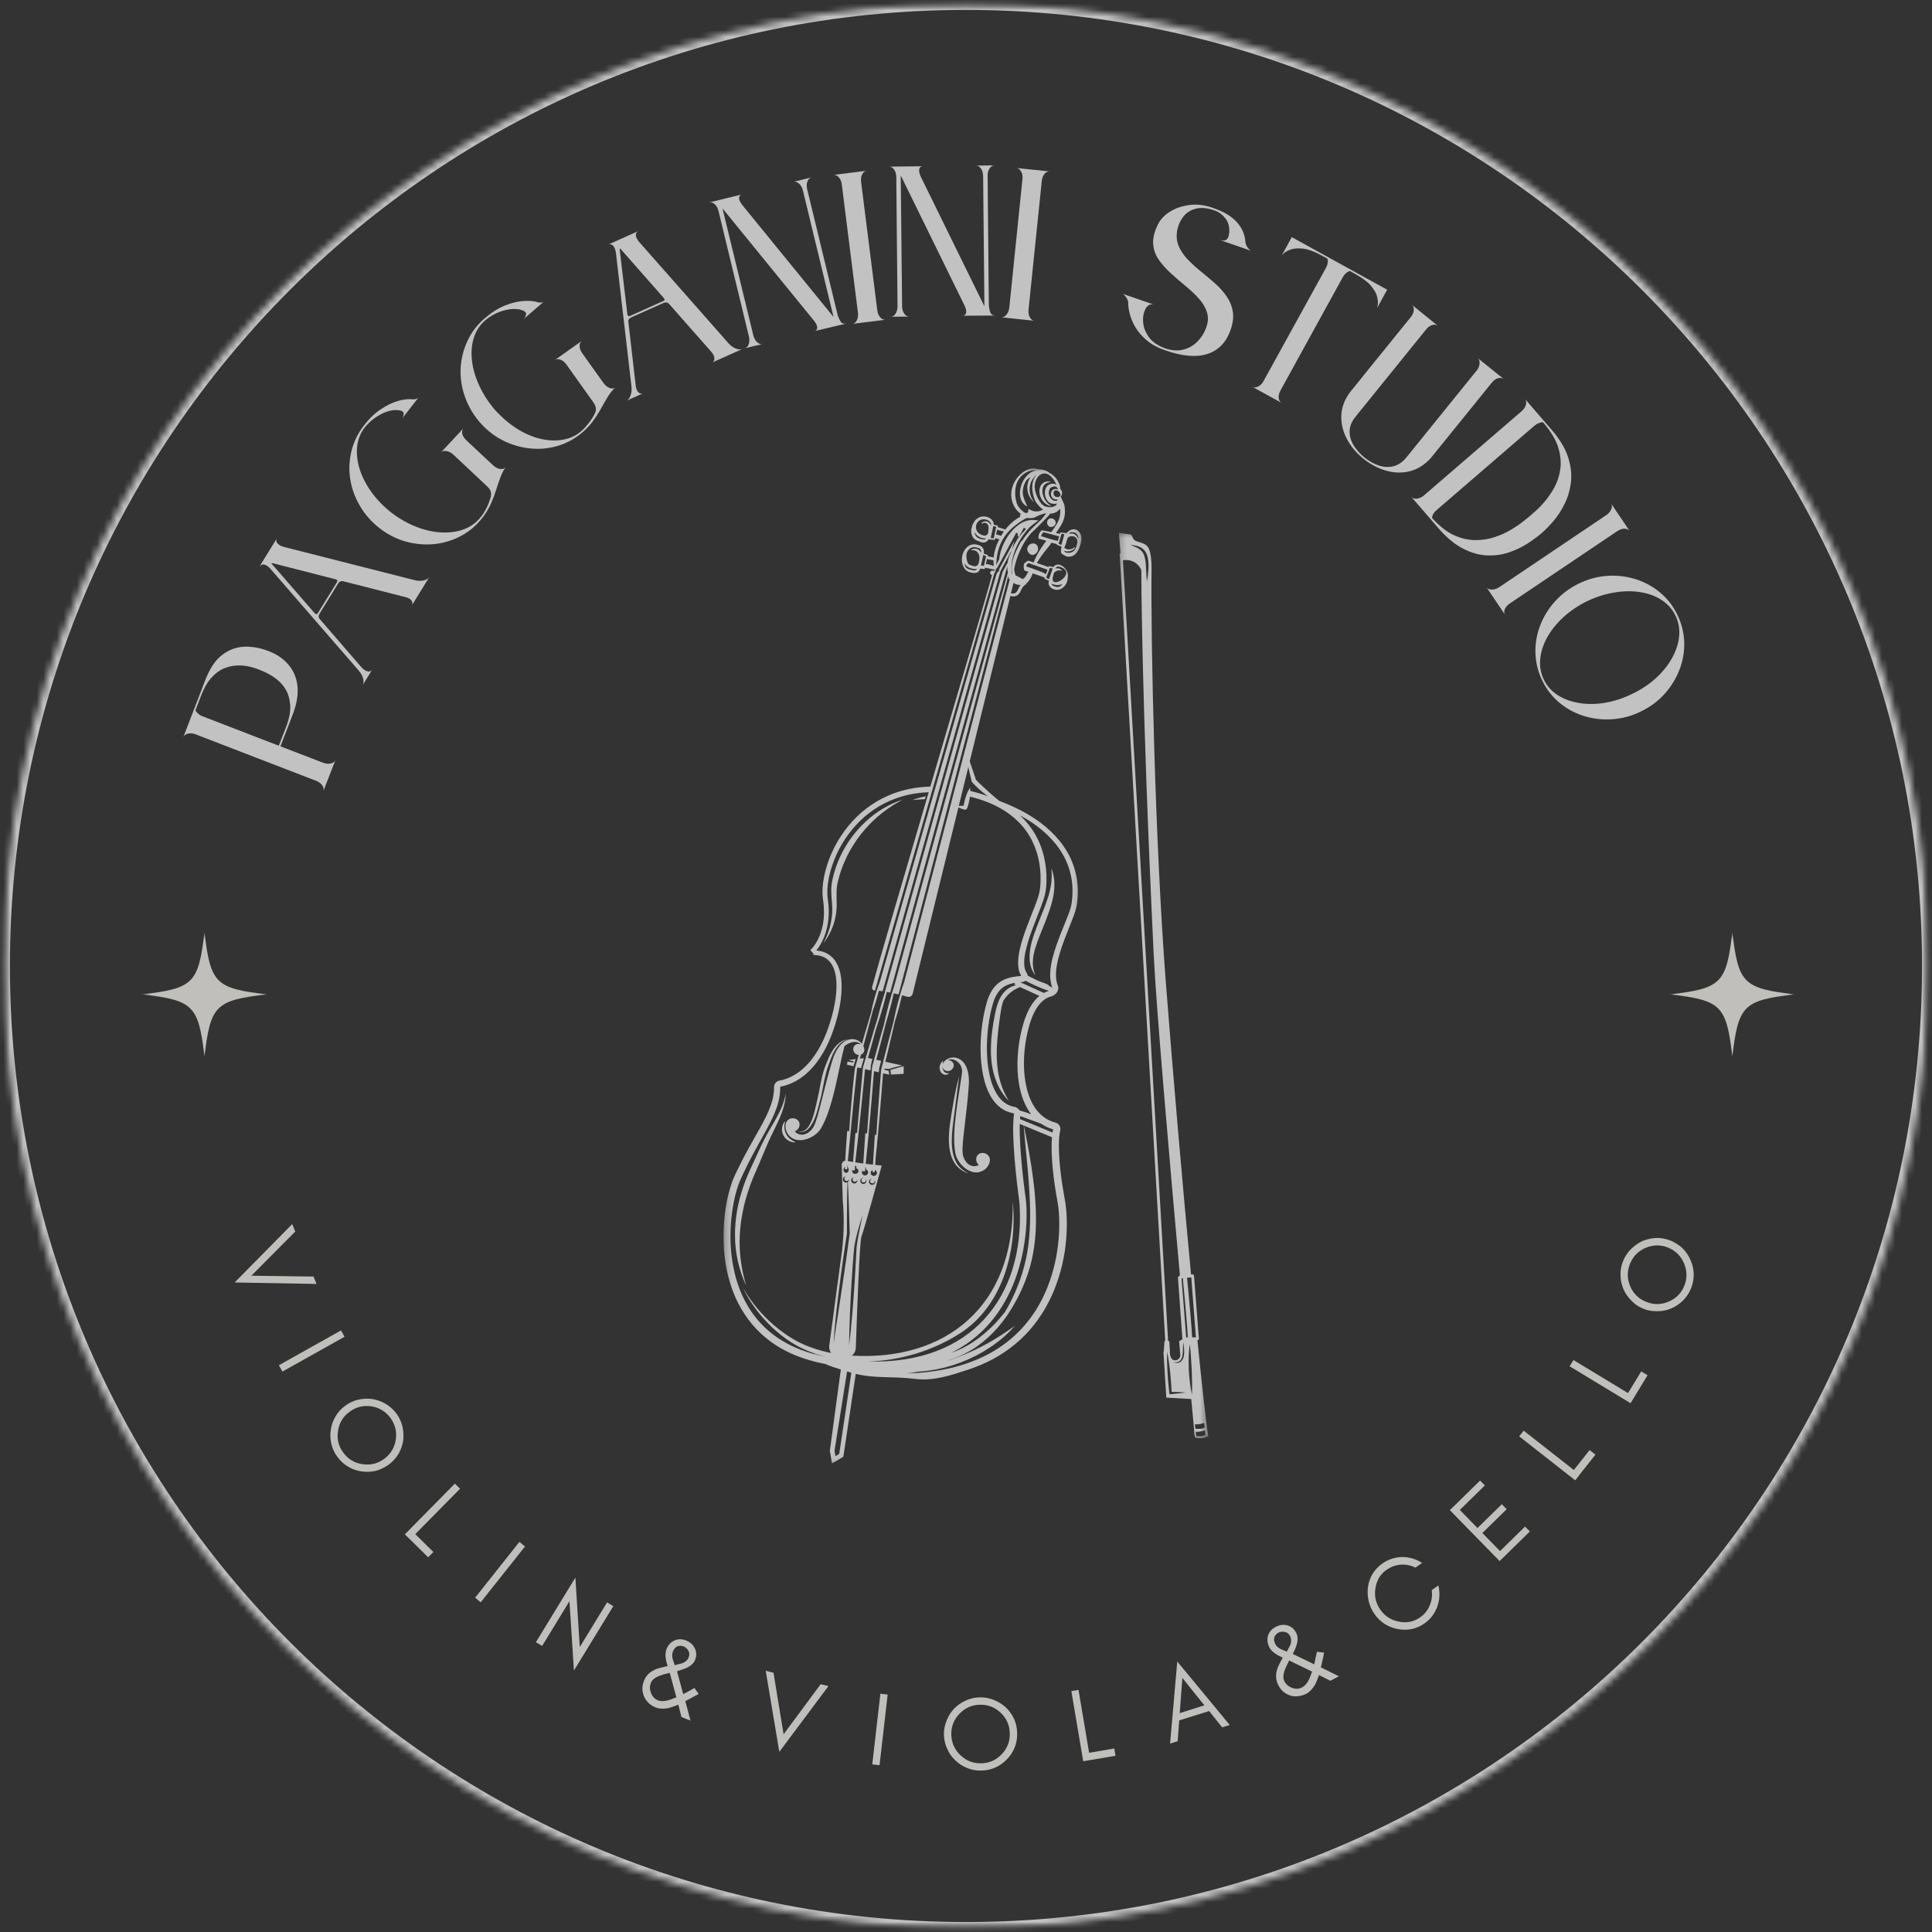 <svg width="289" height="289" viewBox="0 0 289 289" fill="none" xmlns="http://www.w3.org/2000/svg">
<rect x="0" y="0" width="289" height="289" fill="#333333" stroke="none"/>
<g clip-path="url(#clip0_927_10432)">
<mask id="mask0_927_10432" style="mask-type:luminance" maskUnits="userSpaceOnUse" x="0" y="0" width="289" height="289">
<path d="M0.483 0.483H288.439V288.439H0.483V0.483Z" fill="white"/>
</mask>
<g mask="url(#mask0_927_10432)">
<mask id="mask1_927_10432" style="mask-type:luminance" maskUnits="userSpaceOnUse" x="0" y="0" width="289" height="289">
<path d="M144.496 0.483C64.961 0.483 0.483 64.962 0.483 144.496C0.483 224.035 64.961 288.509 144.496 288.509C224.034 288.509 288.509 224.035 288.509 144.496C288.509 64.962 224.034 0.483 144.496 0.483Z" fill="white"/>
</mask>
<g mask="url(#mask1_927_10432)">
<path d="M144.496 0.483C64.961 0.483 0.483 64.962 0.483 144.496C0.483 224.035 64.961 288.509 144.496 288.509C224.034 288.509 288.509 224.035 288.509 144.496C288.509 64.962 224.034 0.483 144.496 0.483Z" stroke="white" stroke-opacity="0.7" stroke-width="2"/>
</g>
</g>
<mask id="mask2_927_10432" style="mask-type:luminance" maskUnits="userSpaceOnUse" x="21" y="139" width="19" height="20">
<path d="M21.286 139.441H39.936V158.091H21.286V139.441Z" fill="white"/>
</mask>
<g mask="url(#mask2_927_10432)">
<path d="M30.587 139.441C29.678 147.103 28.944 147.838 21.286 148.743C21.301 148.743 21.317 148.747 21.332 148.747C28.948 149.652 29.682 150.402 30.587 158.045C31.493 150.382 32.227 149.648 39.889 148.743C32.227 147.838 31.493 147.103 30.587 139.441Z" fill="#FEFBF6" fill-opacity="0.7"/>
</g>
<mask id="mask3_927_10432" style="mask-type:luminance" maskUnits="userSpaceOnUse" x="249" y="139" width="20" height="20">
<path d="M249.833 139.441H268.483V158.091H249.833V139.441Z" fill="white"/>
</mask>
<g mask="url(#mask3_927_10432)">
<path d="M259.135 139.441C258.226 147.103 257.492 147.838 249.833 148.743C249.849 148.743 249.865 148.747 249.88 148.747C257.496 149.652 258.23 150.402 259.135 158.045C260.04 150.382 260.775 149.648 268.437 148.743C260.775 147.838 260.04 147.103 259.135 139.441Z" fill="#FEFBF6" fill-opacity="0.7"/>
</g>
<path d="M127.983 158.421C127.505 158.487 127.082 158.554 126.93 158.581L127.68 158.763L127.649 158.934C127.649 158.934 127.008 158.829 126.767 158.802C126.72 159 126.712 159.276 126.712 159.276C126.782 159.288 127.151 159.366 127.676 159.486L127.983 158.421Z" fill="white" fill-opacity="0.7"/>
<path d="M133.275 160.737L135.175 160.636V159.49C134.511 159.657 133.846 159.828 133.197 160.038C133.224 160.271 133.252 160.504 133.275 160.737Z" fill="white" fill-opacity="0.7"/>
<path d="M143.373 174.367C142.973 173.87 142.732 173.264 142.577 172.65C142.437 172.028 142.371 171.383 142.371 170.738C142.367 170.093 142.406 169.444 142.48 168.799C142.542 168.151 142.635 167.506 142.724 166.853C142.81 166.2 142.899 165.547 142.977 164.895C143.144 163.593 143.296 162.291 143.482 160.986C143.125 162.256 142.856 163.546 142.627 164.844C142.406 166.142 142.177 167.432 142.025 168.753C141.901 170.066 141.858 171.43 142.235 172.743C142.429 173.388 142.736 174.018 143.206 174.511C143.439 174.756 143.707 174.966 143.995 175.14C144.282 175.307 144.593 175.432 144.908 175.525C144.609 175.385 144.325 175.226 144.061 175.039C143.801 174.845 143.571 174.616 143.373 174.367Z" fill="white" fill-opacity="0.7"/>
<path d="M144.003 172.533C143.824 171.08 144.624 166.748 144.916 162.353C145.242 157.501 141.675 157.528 140.995 159.199C140.988 159.218 140.992 159.23 140.995 159.245C140.984 159.284 140.98 159.331 140.976 159.373C140.988 159.148 141.038 158.919 141.073 158.662C140.875 158.826 140.723 159.039 140.63 159.288C140.537 159.537 140.518 159.836 140.611 160.112C140.696 160.384 140.914 160.644 141.205 160.733C141.481 160.827 141.819 160.76 141.967 160.535C141.718 160.59 141.512 160.516 141.353 160.411C141.201 160.302 141.104 160.147 141.042 159.964C140.984 159.797 140.964 159.618 140.972 159.424C140.968 159.766 141.182 160.123 141.586 160.182C142.173 160.407 142.958 159.665 142.553 158.981C142.375 158.678 142.064 158.565 141.765 158.596C142.239 158.344 142.74 158.468 143.175 158.783C143.711 159.171 143.983 159.832 143.898 160.488C143.49 163.709 142.266 169.332 142.923 172.568C143.261 174.239 145.479 176.263 147.274 174.966C147.845 174.554 148.319 173.66 147.939 173C147.608 172.432 146.715 172.242 146.256 172.77C145.879 173.209 145.977 173.874 146.412 174.27C145.215 174.876 144.162 173.815 144.003 172.533Z" fill="white" fill-opacity="0.7"/>
<path d="M154.14 141.765C154.012 142.468 153.961 143.198 154.054 143.921C154.155 144.636 154.416 145.339 154.882 145.872C154.59 145.234 154.474 144.558 154.501 143.894C154.513 143.226 154.653 142.569 154.835 141.924C155.208 140.634 155.776 139.387 156.281 138.085C156.778 136.799 157.295 135.478 157.555 134.072C157.691 133.372 157.749 132.653 157.714 131.938C157.672 131.227 157.532 130.52 157.26 129.875C157.431 131.266 157.248 132.615 156.867 133.908C156.487 135.206 155.943 136.461 155.434 137.755C154.94 139.041 154.4 140.35 154.14 141.765Z" fill="white" fill-opacity="0.7"/>
<path d="M127.94 125.951C128.523 125.061 129.203 124.241 129.93 123.46C131.391 121.902 133.135 120.609 135.07 119.602C132.987 120.263 131.045 121.436 129.432 122.959C128.616 123.713 127.886 124.56 127.233 125.461C126.592 126.375 126.033 127.346 125.574 128.364C125.123 129.386 124.77 130.45 124.533 131.542L124.451 131.954C124.428 132.102 124.405 132.241 124.389 132.389C124.358 132.677 124.346 132.964 124.346 133.248C124.346 133.815 124.397 134.363 124.443 134.903C124.486 135.439 124.513 135.968 124.486 136.488C124.463 137.013 124.385 137.541 124.28 138.066C124.067 139.111 123.686 140.125 123.177 141.092C124.525 139.375 125.263 137.11 125.151 134.868C125.143 134.32 125.123 133.784 125.143 133.263C125.154 132.999 125.174 132.743 125.213 132.494C125.228 132.366 125.255 132.241 125.279 132.121L125.372 131.736C125.621 130.707 125.963 129.697 126.402 128.733C126.825 127.758 127.35 126.837 127.94 125.951Z" fill="white" fill-opacity="0.7"/>
<path d="M116.222 167.078C115.631 168.178 114.936 169.242 114.361 170.385C113.77 171.515 113.269 172.681 112.737 173.819L112.34 174.674L111.952 175.552C111.816 175.84 111.707 176.143 111.583 176.438L111.408 176.889L111.245 177.34C110.829 178.556 110.479 179.795 110.262 181.062C110.052 182.332 109.924 183.615 109.947 184.901C109.959 187.473 110.553 190.025 111.618 192.322C110.907 189.889 110.538 187.395 110.654 184.912C110.716 183.673 110.856 182.437 111.109 181.225C111.346 180.005 111.688 178.808 112.103 177.639L112.255 177.2L112.422 176.765C112.535 176.477 112.64 176.182 112.768 175.898L113.522 174.169C114.011 173 114.493 171.838 114.998 170.692C115.507 169.553 116.109 168.442 116.618 167.269C117.123 166.103 117.524 164.848 117.531 163.574C117.322 164.829 116.824 165.983 116.222 167.078Z" fill="white" fill-opacity="0.7"/>
<path d="M138.485 119.117C137.802 119.245 137.133 119.431 136.492 119.68C137.114 119.614 137.732 119.567 138.346 119.548C138.388 119.4 138.435 119.256 138.485 119.117Z" fill="white" fill-opacity="0.7"/>
<path d="M119.828 169.316C120.01 169.324 120.197 169.293 120.368 169.223C120.71 169.079 120.982 168.811 121.199 168.524C121.631 167.937 121.899 167.261 122.124 166.585C122.353 165.913 122.505 165.213 122.687 164.541C122.874 163.853 123.002 163.154 123.138 162.462C123.266 161.775 123.402 161.091 123.585 160.419C123.674 160.084 123.779 159.762 123.9 159.428C124.016 159.098 124.129 158.767 124.257 158.441C124.51 157.796 124.793 157.159 125.209 156.611C125.419 156.339 125.656 156.086 125.94 155.888C126.223 155.694 126.546 155.55 126.884 155.457C126.534 155.504 126.188 155.608 125.874 155.787C125.559 155.966 125.283 156.203 125.038 156.471C124.556 157.011 124.214 157.656 123.927 158.305C123.783 158.631 123.651 158.962 123.527 159.292C123.399 159.618 123.274 159.96 123.173 160.302C122.967 160.99 122.827 161.689 122.691 162.381C122.563 163.072 122.439 163.76 122.272 164.436C122.112 165.132 121.969 165.812 121.786 166.484C121.596 167.152 121.378 167.816 121.017 168.399C120.838 168.687 120.613 168.955 120.317 169.114C120.018 169.273 119.653 169.281 119.315 169.176C119.478 169.242 119.645 169.305 119.828 169.316Z" fill="white" fill-opacity="0.7"/>
<path d="M117.582 169.608C117.442 169.328 117.36 169.017 117.341 168.691C117.321 168.364 117.364 168.03 117.465 167.68C117.197 167.933 117.038 168.298 116.987 168.675C116.937 169.056 116.995 169.456 117.174 169.81C117.349 170.167 117.636 170.455 117.97 170.641C118.3 170.831 118.693 170.921 119.054 170.859C118.712 170.73 118.421 170.56 118.168 170.35C117.92 170.14 117.722 169.887 117.582 169.608Z" fill="white" fill-opacity="0.7"/>
<path d="M154.622 81.292C154.373 81.265 154.132 81.354 153.949 81.513C153.934 81.525 153.922 81.545 153.907 81.556C153.883 81.58 153.86 81.599 153.841 81.626C153.825 81.646 153.813 81.665 153.802 81.688C153.72 81.809 153.666 81.949 153.658 82.104C153.643 82.59 154.155 83.169 154.672 82.974C154.715 82.955 154.75 82.928 154.781 82.901C154.967 82.823 155.111 82.664 155.197 82.477C155.406 82.034 155.239 81.362 154.622 81.292Z" fill="white" fill-opacity="0.7"/>
<path d="M157.843 75.371L157.536 75.402C157.656 75.413 157.749 75.402 157.843 75.371Z" fill="white" fill-opacity="0.7"/>
<mask id="mask4_927_10432" style="mask-type:luminance" maskUnits="userSpaceOnUse" x="108" y="70" width="54" height="149">
<path d="M108.226 70.067H161.833V218.925H108.226V70.067Z" fill="white"/>
</mask>
<g mask="url(#mask4_927_10432)">
<path d="M158.775 81.51L158.347 81.351L158.437 81.036L158.658 80.294L158.763 79.917L158.786 79.828L159.214 79.929L159.175 80.065L158.775 81.51ZM155.74 80.197C155.787 79.944 155.903 79.855 156.067 79.602L158.437 80.232L158.239 80.912C157.364 80.745 156.583 80.457 155.74 80.197ZM155.251 82.781C155.018 83.192 154.804 83.698 154.61 84.133L153.961 83.907C153.848 83.865 153.72 83.884 153.627 83.962C153.339 84.203 152.97 84.222 153.195 85.213L153.219 85.329L153.848 85.547C153.798 85.617 153.743 85.691 153.697 85.757C153.568 85.936 153.413 86.27 153.292 86.39C153.184 86.499 153.079 86.569 152.958 86.612C152.776 86.495 152.574 86.402 152.379 86.301C152.24 86.227 152.092 86.141 151.936 86.087C151.909 86.025 151.882 85.967 151.859 85.904C151.773 85.652 151.719 85.376 151.703 85.104C151.742 84.894 151.789 84.684 151.843 84.478C152.096 83.484 152.465 82.524 152.951 81.634C153.063 81.405 153.203 81.191 153.327 80.974C153.471 80.764 153.603 80.546 153.759 80.348C153.891 80.158 154.038 79.975 154.19 79.8C154.275 79.719 154.357 79.637 154.443 79.552C154.963 79.089 155.449 78.6 155.931 78.091C156.152 77.862 156.385 77.625 156.611 77.388C156.785 77.217 156.984 77.007 157.108 76.812C157.45 76.851 157.819 76.719 158.087 76.544C158.235 76.447 158.425 76.288 158.573 76.102C158.763 77.722 157.947 78.565 157.259 79.602C156.805 79.49 155.868 79.323 155.868 79.323C155.868 79.323 155.321 79.598 155.344 80.477C155.344 80.531 155.371 80.589 155.429 80.601L156.444 80.861C156.463 80.869 156.482 80.877 156.506 80.884C156.067 81.502 155.573 82.194 155.251 82.781ZM156.7 85.224L156.451 85.885C156.047 85.597 155.534 85.462 155.072 85.283C154.563 85.085 154.05 84.906 153.533 84.739C153.518 84.506 153.592 84.42 153.833 84.226L156.7 85.224ZM156.914 85.302L157.042 84.945L157.427 85.03L157.446 85.034L157.469 85.038L157.399 85.244L157.217 85.784L156.918 86.615C156.914 86.623 156.832 86.588 156.832 86.588L156.498 86.433L156.626 86.068L156.914 85.302ZM157.594 85.959C157.636 85.803 157.636 85.667 157.757 85.578C157.92 85.458 158.11 85.353 158.316 85.326C158.518 85.302 158.728 85.345 158.903 85.45C158.841 85.411 158.779 85.279 158.724 85.224C158.654 85.151 158.596 85.104 158.503 85.069C158.309 84.999 158.091 84.991 157.885 85.03C158.118 84.587 158.441 84.778 158.499 84.778C161.394 85.621 157.026 88.438 157.493 86.312L157.594 85.959ZM158.13 87.812C157.924 87.734 157.702 87.75 157.504 87.602C157.411 87.532 157.341 87.443 157.283 87.342C157.283 87.334 157.279 87.323 157.275 87.315C157.283 87.323 157.306 87.33 157.364 87.35L157.737 87.459C157.858 87.493 157.974 87.513 158.095 87.517C158.413 87.532 158.709 87.466 158.957 87.342C158.748 87.633 158.479 87.832 158.13 87.812ZM152.496 87.754C152.356 87.995 152.271 88.267 152.104 88.492C151.843 88.846 151.556 88.791 151.225 88.772L151.595 87.206C151.734 87.268 151.878 87.334 152.018 87.4C152.123 87.431 152.232 87.462 152.344 87.482C152.445 87.501 152.554 87.509 152.663 87.509C152.601 87.587 152.546 87.672 152.496 87.754ZM151.167 82.792C150.95 83.189 150.79 83.678 150.716 84.183L150.017 85.485C149.998 85.524 149.978 85.566 149.963 85.613C149.951 85.648 149.939 85.683 149.928 85.718L149.908 85.784L149.772 86.273L149.698 86.538L140.96 117.695L140.731 118.519L132.369 148.328C132.381 148.331 132.393 148.331 132.401 148.335C132.265 148.755 132.136 149.178 132.012 149.602C131.927 149.893 131.841 150.181 131.759 150.468C131.67 150.795 131.581 151.121 131.495 151.447C131.418 151.743 131.34 152.042 131.266 152.337C131.177 152.64 131.083 152.939 130.99 153.243C130.936 153.425 130.881 153.608 130.823 153.79C130.528 154.762 130.236 155.737 129.953 156.712L129.502 158.255L129.094 159.642C129.082 159.731 129.079 159.793 129.071 159.856C128.946 161.079 128.845 162.307 128.729 163.531L128.379 167.397L128.22 169.32L128.208 169.487L127.963 169.468C127.967 169.41 127.676 172.72 127.602 173.816C127.326 173.769 127.062 173.719 126.821 173.668C126.899 172.883 126.977 172.098 127.054 171.318L127.419 167.51L127.789 163.702L128.197 159.918L128.263 159.669C128.441 159.712 128.628 159.751 128.818 159.797C128.83 159.685 128.834 159.677 128.834 159.673L129.222 158.29C129.047 158.313 128.842 158.34 128.624 158.367L128.791 157.761C129.059 157.66 129.249 157.4 129.284 157.124C129.292 157.112 129.296 157.101 129.296 157.081C129.292 156.868 129.238 156.658 129.148 156.464L129.479 155.267L129.894 153.709C130.128 152.846 130.353 151.98 130.578 151.113C130.637 150.962 130.695 150.806 130.745 150.651C130.912 150.161 131.064 149.668 131.208 149.171C131.297 148.852 131.383 148.533 131.464 148.211C131.643 148.226 131.833 148.25 132.031 148.277L140.381 118.503L140.614 117.675L149.434 86.211L149.496 86.001L149.566 85.745L149.601 85.625C149.605 85.601 149.617 85.578 149.625 85.551C149.648 85.477 149.679 85.399 149.714 85.329L151.354 82.279C151.288 82.446 151.229 82.613 151.175 82.784C151.171 82.788 151.167 82.788 151.167 82.792ZM150.981 86.926L142.856 117.893L142.643 118.705L135.245 146.921C135.07 147.403 134.911 147.888 134.763 148.382C134.72 148.526 134.677 148.669 134.639 148.813C134.506 149.272 134.378 149.73 134.258 150.189C134.106 150.795 133.955 151.405 133.827 152.015C133.764 152.291 133.71 152.566 133.659 152.838L133.294 154.218C133.042 155.177 132.785 156.141 132.548 157.105L132.129 158.756L131.814 159.995C131.798 160.174 131.787 160.322 131.771 160.473C131.678 161.604 131.589 162.735 131.507 163.865L131.223 167.712L131.091 169.771L130.862 169.756C130.749 171.562 130.648 173.194 130.582 174.216C130.252 174.181 129.883 174.138 129.498 174.092C129.591 173.19 129.681 172.293 129.77 171.391L130.135 167.467L130.466 163.543C130.559 162.439 130.648 161.336 130.734 160.232C130.986 160.291 131.231 160.349 131.46 160.399C131.495 159.875 131.499 159.856 131.503 159.844L131.806 158.686C131.554 158.628 131.305 158.573 131.076 158.527L131.581 156.638C131.853 155.636 132.109 154.634 132.369 153.627L132.564 152.87C132.789 152.131 132.999 151.389 133.197 150.643C133.372 149.963 133.543 149.276 133.698 148.588C133.943 148.642 134.184 148.701 134.413 148.755L142.304 118.662L142.518 117.846L150.662 86.786L150.681 86.72L150.701 86.639L150.751 86.448L150.786 86.324L150.829 86.153C150.845 86.258 150.86 86.367 150.883 86.472C150.887 86.503 150.891 86.534 150.899 86.561C150.907 86.608 150.938 86.631 150.973 86.639C151 86.647 151.031 86.647 151.058 86.631L150.981 86.926ZM145.265 116.49L145.3 116.638L145.312 116.677C145.308 116.692 145.312 116.7 145.308 116.72C145.304 116.751 145.308 116.778 145.316 116.805C145.331 116.871 145.335 116.863 145.339 116.875C145.347 116.891 145.358 116.914 145.362 116.922C145.382 116.953 145.393 116.968 145.409 116.984L145.471 117.058L145.584 117.19C145.735 117.353 145.891 117.508 146.046 117.664C146.586 118.184 147.165 118.666 147.775 119.105C146.913 118.783 146.031 118.522 145.137 118.313C145.137 118.153 145.137 117.994 145.133 117.835C145.013 117.955 144.935 118.103 144.857 118.247C144.846 118.247 144.83 118.243 144.822 118.239C144.811 118.282 144.795 118.324 144.783 118.367C144.71 118.542 144.644 118.693 144.585 118.849C144.453 119.199 144.348 119.556 144.267 119.913C144.224 120.096 144.185 120.275 144.154 120.45C144.146 120.477 144.142 120.5 144.138 120.527C143.901 120.523 143.664 120.531 143.42 120.555L144.853 114.73C144.884 114.897 144.915 115.068 144.954 115.235C145.04 115.663 145.164 116.079 145.265 116.49ZM130.64 176.353C130.543 176.31 130.431 176.314 130.337 176.361C130.244 176.404 130.182 176.489 130.159 176.582C130.112 176.765 130.217 176.928 130.357 176.986C130.489 177.052 130.683 177.021 130.792 176.866C130.846 176.788 130.866 176.683 130.839 176.586C130.815 176.485 130.738 176.4 130.64 176.353C130.835 176.438 130.967 176.676 130.897 176.913C130.862 177.029 130.773 177.138 130.652 177.192C130.536 177.251 130.388 177.251 130.264 177.196C130.139 177.138 130.042 177.029 130.007 176.901C129.968 176.773 129.992 176.637 130.054 176.532C130.186 176.322 130.45 176.264 130.64 176.353ZM130.765 175.335C130.761 175.358 130.761 175.382 130.761 175.409C130.761 175.382 130.765 175.358 130.765 175.335L130.854 175.343C130.854 175.343 130.866 175.176 130.881 174.877C130.905 174.927 130.912 174.981 130.912 175.04C131.068 175.114 131.177 175.265 131.177 175.444C131.177 175.696 130.971 175.898 130.71 175.898C130.454 175.898 130.244 175.696 130.244 175.444C130.244 175.257 130.365 175.094 130.532 175.024C130.52 175.215 130.512 175.319 130.512 175.319L130.765 175.335ZM148.754 120.438C150.895 121.456 152.791 123.018 153.996 125.054C155.208 127.078 155.732 129.483 155.651 131.846C155.643 132.145 155.624 132.436 155.593 132.731C155.558 133.027 155.523 133.31 155.457 133.586C155.317 134.146 155.115 134.713 154.905 135.276C154.481 136.403 154.011 137.526 153.584 138.672C153.16 139.815 152.76 140.98 152.504 142.2C152.375 142.806 152.286 143.432 152.294 144.077C152.298 144.71 152.407 145.386 152.772 145.981L152.632 145.996C152.325 146.027 152.018 146.058 151.707 146.109C151.086 146.21 150.448 146.381 149.869 146.707C149.29 147.03 148.801 147.512 148.443 148.056C148.086 148.599 147.833 149.194 147.651 149.796C147.297 150.989 147.064 152.193 146.901 153.414C146.746 154.634 146.668 155.861 146.679 157.093C146.695 158.325 146.8 159.56 147.045 160.776C147.293 161.993 147.682 163.205 148.37 164.281C148.715 164.817 149.147 165.315 149.675 165.707C150.2 166.103 150.817 166.379 151.462 166.503L151.56 166.523C151.575 166.527 151.583 166.531 151.595 166.535C151.618 166.546 151.637 166.562 151.653 166.581C151.668 166.601 151.672 166.62 151.68 166.639C151.68 166.667 151.684 166.651 151.668 166.756L151.614 167.226L151.583 167.692C151.548 168.31 151.548 168.924 151.56 169.538C151.614 171.986 151.843 174.41 152.111 176.831C152.177 177.433 152.255 178.039 152.333 178.642L152.449 179.551C152.492 179.834 152.515 180.13 152.531 180.429C153.234 193.977 145.331 204.13 129.821 203.656C134.573 203.547 139.406 202.098 143.443 199.553C149.357 195.862 151.793 188.573 151.614 181.602C151.595 180.984 151.544 180.371 151.49 179.757C151.777 195.446 141.403 203.605 127.447 202.782C127.781 202.498 128.002 202.078 128.018 201.604C128.181 197.02 128.562 185.682 128.869 184.948C129.246 184.038 131.895 174.348 131.895 174.348C131.895 174.348 131.507 174.313 130.924 174.255C130.94 173.971 130.959 173.645 130.982 173.276C131.041 172.708 131.095 172.141 131.153 171.57L131.507 167.735L131.829 163.892C131.923 162.777 132.012 161.662 132.094 160.547C132.521 160.644 132.851 160.722 133.014 160.757C132.991 160.567 132.964 160.372 132.945 160.186L132.307 160.026L132.292 159.859C132.292 159.859 132.746 159.883 132.995 159.891C133.644 159.685 134.301 159.521 134.965 159.382C134.561 159.292 133.5 159.059 132.436 158.822L132.836 157.175C133.073 156.211 133.298 155.244 133.523 154.272L133.896 152.671C133.959 152.473 134.021 152.279 134.083 152.081C134.266 151.482 134.429 150.88 134.588 150.274C134.705 149.812 134.817 149.349 134.922 148.883C135.233 148.965 135.517 149.042 135.746 149.105C136.084 149.202 136.434 148.996 136.519 148.654L143.365 120.788C143.598 120.896 143.839 120.982 144.08 121.056L144.212 121.095L144.282 121.114C144.325 121.126 144.375 121.126 144.414 121.118C144.5 121.11 144.593 121.029 144.605 121.001L144.624 120.974C144.632 120.959 144.647 120.939 144.655 120.924C144.717 120.792 144.741 120.714 144.776 120.617C144.838 120.434 144.884 120.255 144.927 120.073C144.997 119.774 145.048 119.471 145.083 119.164C146.349 119.471 147.585 119.882 148.754 120.438ZM155.196 123.636C156.218 124.405 157.139 125.287 157.932 126.27C158.324 126.763 158.685 127.28 158.992 127.828C159.307 128.372 159.571 128.943 159.781 129.53C160.212 130.707 160.43 131.958 160.438 133.209C160.442 133.835 160.395 134.464 160.302 135.086L160.263 135.319C160.255 135.393 160.24 135.459 160.224 135.529C160.189 135.673 160.15 135.82 160.104 135.968C160.014 136.263 159.905 136.566 159.793 136.862C159.334 138.066 158.81 139.267 158.347 140.502C157.889 141.742 157.458 143.004 157.224 144.353C157.112 145.025 157.05 145.724 157.116 146.443C157.151 146.801 157.217 147.166 157.341 147.523C157.353 147.566 157.376 147.613 157.392 147.655C157.399 147.675 157.407 147.702 157.415 147.725C157.291 147.667 157.166 147.605 157.042 147.547C156.614 147.088 155.826 146.96 155.266 146.7C154.753 146.463 154.252 146.194 153.743 145.95C153.728 145.818 153.665 145.674 153.599 145.581L153.553 145.511C153.312 145.13 153.207 144.613 153.203 144.069C153.195 143.521 153.273 142.95 153.39 142.383C153.627 141.244 154.011 140.11 154.427 138.987C154.843 137.856 155.305 136.741 155.736 135.587C155.95 135.008 156.16 134.429 156.319 133.792C156.354 133.637 156.389 133.458 156.412 133.299C156.436 133.139 156.455 132.984 156.471 132.825C156.502 132.51 156.525 132.191 156.533 131.877C156.614 129.363 156.051 126.795 154.738 124.611C154.147 123.628 153.409 122.734 152.57 121.965C153.487 122.458 154.369 123.01 155.196 123.636ZM156.848 148.242C156.603 148.312 156.366 148.409 156.144 148.53L152.609 146.921C152.647 146.917 152.682 146.909 152.721 146.909L152.943 146.886C152.951 146.886 152.993 146.882 153.063 146.87C153.121 146.859 153.176 146.839 153.23 146.816C153.296 146.785 153.355 146.75 153.413 146.707C154.489 147.29 155.701 147.826 156.848 148.211C156.863 148.219 156.875 148.223 156.89 148.23L156.848 148.242ZM154.314 150.305C153.93 150.9 153.642 151.533 153.401 152.17C153.16 152.811 152.978 153.452 152.818 154.109C152.5 155.411 152.302 156.739 152.228 158.08C152.154 159.416 152.201 160.769 152.422 162.109C152.647 163.442 153.052 164.782 153.774 165.987C153.918 166.22 154.073 166.449 154.244 166.667C153.665 166.457 153.083 166.263 152.5 166.103C152.477 166.064 152.449 166.022 152.422 165.983C152.313 165.847 152.177 165.738 152.022 165.664C151.948 165.625 151.867 165.598 151.785 165.579L151.653 165.552C151.14 165.451 150.67 165.241 150.254 164.934C149.838 164.623 149.477 164.219 149.178 163.76C148.583 162.836 148.214 161.724 147.981 160.586C147.748 159.448 147.643 158.266 147.628 157.085C147.612 155.9 147.682 154.711 147.833 153.534C147.985 152.364 148.21 151.183 148.541 150.068C148.867 148.984 149.423 148.005 150.324 147.512C150.767 147.255 151.288 147.107 151.851 147.018L151.734 147.271L151.991 147.387C151.835 147.411 151.68 147.449 151.528 147.5C151.121 147.644 150.751 147.888 150.429 148.18C149.78 148.782 149.395 149.602 149.151 150.414C149.026 150.822 148.929 151.23 148.851 151.638C148.77 152.042 148.692 152.446 148.618 152.854C148.475 153.67 148.377 154.494 148.292 155.321C148.23 156.153 148.21 156.988 148.238 157.827C148.288 158.663 148.385 159.506 148.579 160.326C148.774 161.146 149.073 161.942 149.45 162.692C149.846 163.43 150.343 164.11 150.922 164.697C150.503 163.986 150.126 163.267 149.858 162.513C149.59 161.752 149.403 160.975 149.275 160.19C149.05 158.608 149.057 157.004 149.197 155.399C149.263 154.591 149.357 153.79 149.465 152.982C149.574 152.178 149.679 151.362 149.834 150.593C149.9 150.297 149.982 150.002 150.079 149.718C150.623 148.813 151.459 148.087 152.574 147.651L155.476 148.972C155.006 149.357 154.629 149.823 154.314 150.305ZM154.959 167.797C155.115 167.848 155.27 167.914 155.433 167.98C155.546 168.027 155.663 168.073 155.779 168.12C156.152 168.368 156.545 168.582 156.96 168.745C157.127 168.808 157.298 168.866 157.469 168.916L157.531 168.936C157.493 169.107 157.465 169.258 157.442 169.41L152.581 167.401L152.585 167.316L152.628 166.946C153.397 167.253 154.182 167.521 154.959 167.797ZM153.533 180.371C153.514 180.06 153.491 179.737 153.444 179.415L153.324 178.513C153.246 177.919 153.172 177.317 153.102 176.718C152.83 174.321 152.601 171.908 152.539 169.519C152.527 169.219 152.531 168.924 152.531 168.629C152.535 168.462 152.539 168.291 152.543 168.124L153.133 168.368C153.347 171.17 153.673 173.956 153.883 176.742C153.98 178.16 154.073 179.574 154.085 180.988C154.108 182.403 154.077 183.817 153.937 185.216C153.813 186.618 153.58 188.002 153.219 189.358C152.873 190.717 152.395 192.046 151.835 193.336C151.396 194.335 150.895 195.306 150.336 196.246C149.823 196.895 149.287 197.525 148.719 198.115C147.806 199.044 146.827 199.906 145.751 200.621C144.682 201.352 143.544 201.938 142.312 202.354C142.308 202.354 142.301 202.358 142.297 202.362C143.381 201.826 144.41 201.181 145.378 200.446C146.373 199.677 147.297 198.807 148.113 197.851C149.757 195.939 150.992 193.713 151.855 191.374C152.717 189.031 153.242 186.579 153.456 184.108C153.564 182.869 153.599 181.629 153.533 180.371ZM158.126 179.391C158.378 180.635 158.456 181.905 158.452 183.187C158.448 184.466 158.347 185.744 158.161 187.011C157.784 189.544 157.046 192.031 155.896 194.308C154.749 196.584 153.168 198.644 151.214 200.283C150.246 201.111 149.178 201.818 148.063 202.44C146.944 203.054 145.763 203.559 144.55 203.971C142.118 204.798 139.554 205.222 136.981 205.389C136.523 205.416 136.068 205.439 135.61 205.451C136.169 205.4 136.729 205.311 137.273 205.183C137.805 205.156 138.337 205.105 138.87 205.035C139.278 204.973 139.686 204.911 140.094 204.837L141.306 204.565C141.706 204.46 142.102 204.336 142.503 204.223L143.68 203.819L144.826 203.345C145.203 203.166 145.58 202.995 145.949 202.813L147.041 202.214C147.394 202.001 147.744 201.779 148.09 201.554C149.465 200.637 150.736 199.561 151.812 198.317C150.483 199.281 149.131 200.167 147.721 200.952C147.363 201.134 147.01 201.321 146.656 201.515L145.576 202.04C145.207 202.199 144.842 202.366 144.476 202.529L143.357 202.972L142.227 203.38C142.025 203.442 141.823 203.504 141.621 203.566C141.955 203.446 142.289 203.326 142.623 203.209C143.898 202.758 145.137 202.117 146.244 201.328C147.348 200.532 148.358 199.615 149.24 198.597C150.297 197.381 151.206 196.044 151.956 194.63C151.971 194.599 151.991 194.564 152.01 194.529C152.034 194.482 152.057 194.436 152.084 194.389C152.216 194.14 152.352 193.892 152.48 193.635C153.129 192.342 153.642 190.978 154.05 189.583C154.446 188.188 154.699 186.747 154.839 185.301C155.103 182.41 154.936 179.516 154.586 176.668C154.244 173.878 153.724 171.123 153.153 168.376L157.36 170.113C157.318 170.583 157.306 171.049 157.302 171.512C157.302 172.848 157.403 174.166 157.547 175.479C157.691 176.788 157.885 178.094 158.126 179.391ZM125.539 217.48L124.964 217.826L124.832 217.018L126.708 205.156C126.922 205.218 127.136 205.284 127.35 205.342L125.539 217.48ZM127.408 191.44C127.524 189.793 127.61 188.157 127.789 186.494C128.061 184.843 128.542 183.261 129.055 181.692C128.884 182.5 128.702 183.304 128.546 184.116C128.387 184.924 128.232 185.732 128.138 186.541L127.862 191.471C127.754 193.119 127.641 194.766 127.501 196.41C127.365 198.053 127.206 199.697 127.011 201.34C127.027 199.689 127.074 198.038 127.147 196.386C127.214 194.739 127.307 193.088 127.408 191.44ZM127.711 176.116C127.621 176.163 127.559 176.244 127.536 176.334C127.493 176.516 127.594 176.683 127.734 176.742C127.87 176.804 128.064 176.773 128.169 176.617C128.204 176.567 128.224 176.501 128.228 176.431C128.255 176.516 128.259 176.613 128.232 176.707C128.197 176.823 128.107 176.932 127.987 176.986C127.87 177.045 127.723 177.045 127.598 176.99C127.474 176.936 127.377 176.823 127.342 176.695C127.303 176.571 127.326 176.431 127.388 176.33C127.466 176.205 127.587 176.139 127.711 176.116ZM129.051 176.85C129.187 176.913 129.382 176.881 129.49 176.726C129.541 176.652 129.56 176.547 129.533 176.446C129.51 176.345 129.432 176.26 129.339 176.217C129.533 176.299 129.661 176.536 129.591 176.773C129.556 176.889 129.471 176.998 129.351 177.056C129.23 177.111 129.082 177.111 128.958 177.056C128.834 177.002 128.737 176.889 128.702 176.761C128.663 176.637 128.686 176.497 128.752 176.396C128.88 176.182 129.148 176.124 129.335 176.217C129.242 176.174 129.125 176.174 129.032 176.221C128.943 176.268 128.876 176.353 128.857 176.442C128.81 176.625 128.911 176.792 129.051 176.85ZM129.529 174.791C129.529 174.822 129.529 174.853 129.521 174.884C129.521 174.912 129.521 174.923 129.518 174.935C129.716 174.989 129.859 175.16 129.859 175.37C129.859 175.619 129.654 175.825 129.393 175.825C129.137 175.825 128.927 175.619 128.927 175.37C128.927 175.246 128.981 175.141 129.063 175.059C129.067 175.048 129.055 175.207 129.055 175.207L129.374 175.226C129.37 175.257 129.37 175.285 129.37 175.312C129.37 175.285 129.374 175.257 129.378 175.226C129.397 175.23 129.428 174.733 129.428 174.733C129.432 174.69 129.44 174.647 129.444 174.605C129.494 174.628 129.541 174.678 129.533 174.737C129.533 174.752 129.529 174.764 129.525 174.776C129.529 174.779 129.529 174.787 129.529 174.791ZM130.302 159.203C130.326 159.055 130.38 158.81 130.485 158.399C130.198 158.336 129.968 158.29 129.828 158.263L130.244 156.798C130.524 155.819 130.8 154.839 131.064 153.856C131.076 153.821 131.083 153.783 131.095 153.748C131.464 152.695 131.783 151.63 132.09 150.562C132.288 149.839 132.482 149.108 132.657 148.378C132.82 148.409 132.983 148.44 133.15 148.475C133.216 148.226 133.283 147.978 133.352 147.725C135.012 141.625 137.343 133.12 140.272 122.455C140.63 121.153 140.987 119.855 141.341 118.561C141.419 118.285 141.492 118.013 141.57 117.738C145.421 103.742 149.053 90.567 150.099 86.79C150.141 86.627 150.184 86.479 150.219 86.355C150.285 86.11 150.336 85.936 150.363 85.831C150.382 85.761 150.394 85.722 150.394 85.714L150.402 85.691L150.674 84.723C150.67 85.03 150.697 85.337 150.775 85.625L150.736 85.753L150.724 85.807C150.72 85.815 150.716 85.835 150.709 85.865C150.685 85.951 150.631 86.138 150.557 86.413C150.53 86.51 150.499 86.619 150.464 86.74C149.481 90.311 145.825 103.556 141.916 117.773C141.838 118.045 141.764 118.317 141.691 118.589C138.866 128.854 135.936 139.539 133.795 147.383C133.671 147.764 133.551 148.145 133.434 148.53C133.232 149.202 133.046 149.878 132.867 150.558C132.673 151.315 132.486 152.073 132.319 152.835C132.288 152.971 132.261 153.11 132.23 153.25L132.14 153.565C132.035 153.923 131.934 154.28 131.833 154.637C131.651 155.279 131.468 155.916 131.293 156.561L130.765 158.461L130.462 159.56C130.438 159.778 130.423 159.968 130.407 160.159C130.314 161.278 130.229 162.397 130.147 163.516L129.852 167.448L129.712 169.55L129.607 169.542L129.436 169.53L129.133 174.045C128.737 173.995 128.329 173.936 127.94 173.874C127.944 173.808 127.948 173.742 127.956 173.676C128.049 172.876 128.142 172.079 128.235 171.279L128.651 167.424L129.044 163.562C129.16 162.35 129.288 161.142 129.397 159.929C129.669 159.992 129.945 160.054 130.217 160.116L130.287 159.265C130.302 159.249 130.302 159.226 130.306 159.207L130.302 159.203ZM127.781 175.082C127.781 175.098 127.781 175.117 127.777 175.133C127.781 175.117 127.785 175.098 127.785 175.082L127.862 175.086C127.862 175.079 127.878 174.814 127.909 174.379C127.921 174.379 127.932 174.383 127.944 174.387C128.033 174.387 128.123 174.465 128.107 174.577C128.096 174.636 128.084 174.69 128.068 174.744C128.266 174.799 128.414 174.962 128.414 175.16C128.414 175.401 128.197 175.595 127.932 175.595C127.668 175.595 127.458 175.401 127.458 175.16C127.458 175.075 127.486 174.997 127.532 174.931C127.524 175.016 127.524 175.063 127.524 175.067L127.781 175.082ZM125.31 196.891L124.991 198.943L124.84 199.972L124.77 200.485L124.742 200.742C124.739 200.827 124.715 200.917 124.739 200.998C124.707 200.917 124.723 200.827 124.719 200.742L124.727 200.481C124.731 200.307 124.742 200.136 124.754 199.961L124.836 198.923C124.898 198.236 124.964 197.544 125.038 196.856C125.185 195.477 125.349 194.102 125.527 192.726C125.698 191.355 125.892 189.983 126.083 188.612C126.285 187.244 126.475 185.88 126.693 184.516C126.685 183.102 126.689 181.688 126.705 180.273C126.708 179.566 126.72 178.855 126.736 178.144C126.743 177.709 126.751 177.274 126.763 176.843C126.72 176.862 126.677 176.881 126.635 176.889C126.502 176.913 126.363 176.878 126.254 176.788C126.149 176.703 126.087 176.571 126.083 176.438C126.079 176.306 126.137 176.178 126.227 176.097C126.316 176.011 126.433 175.972 126.545 175.972C126.464 176.003 126.394 176.058 126.355 176.128C126.265 176.295 126.324 176.477 126.44 176.571C126.534 176.652 126.681 176.679 126.809 176.621C126.825 176.613 126.844 176.602 126.86 176.59C126.872 176.582 126.883 176.574 126.895 176.567C126.949 176.52 126.988 176.454 127.004 176.38C127.015 176.481 127 176.586 126.938 176.679C126.91 176.726 126.872 176.769 126.825 176.8C126.848 177.247 126.872 177.693 126.891 178.14C126.926 178.851 126.957 179.558 126.98 180.27C127.031 181.688 127.074 183.11 127.105 184.528C127.101 184.559 126.534 188.674 126.534 188.674L125.931 192.784L125.31 196.891ZM126.953 174.974C126.953 175.234 126.778 175.444 126.565 175.444C126.351 175.444 126.18 175.234 126.18 174.974C126.18 174.783 126.269 174.624 126.401 174.546C126.394 174.768 126.386 174.892 126.386 174.9L126.681 174.908C126.677 174.981 126.673 175.051 126.67 175.121C126.677 175.051 126.685 174.981 126.693 174.908L126.728 174.912C126.728 174.904 126.736 174.709 126.747 174.379C126.751 174.368 126.751 174.356 126.751 174.34C126.806 174.391 126.837 174.469 126.782 174.55C126.778 174.554 126.774 174.566 126.771 174.57C126.879 174.655 126.953 174.803 126.953 174.974ZM123.79 202.277C123.204 202.137 122.617 201.989 122.042 201.799C121.463 201.62 120.9 201.402 120.34 201.169C119.792 200.921 119.248 200.664 118.728 200.353C117.679 199.747 116.696 199.024 115.771 198.232C113.918 196.643 112.328 194.739 111.112 192.594C111.633 193.713 112.282 194.77 113.02 195.761C113.762 196.751 114.582 197.692 115.487 198.543C116.389 199.401 117.376 200.171 118.432 200.843C118.961 201.177 119.513 201.476 120.084 201.748C120.655 202.005 121.23 202.249 121.821 202.451C122.349 202.638 122.881 202.797 123.421 202.937C123.025 202.859 122.633 202.77 122.244 202.673C122.162 202.63 122.077 202.591 121.995 202.545L121.968 202.599C121.518 202.482 121.075 202.354 120.636 202.21C118.382 201.464 116.264 200.307 114.539 198.694C112.81 197.093 111.493 195.069 110.646 192.858C109.791 190.651 109.376 188.277 109.282 185.896C109.201 183.518 109.418 181.113 109.986 178.805C110.129 178.234 110.293 177.662 110.498 177.118C110.599 176.839 110.708 176.582 110.833 176.31C110.953 176.034 111.077 175.762 111.209 175.49C111.718 174.403 112.27 173.33 112.845 172.269L114.601 169.076C115.184 168.003 115.755 166.904 116.171 165.711C116.381 165.116 116.54 164.495 116.63 163.858C116.676 163.539 116.7 163.22 116.703 162.894V162.653C116.703 162.595 116.703 162.618 116.707 162.606C116.715 162.571 116.731 162.552 116.754 162.544C116.762 162.544 116.758 162.544 116.777 162.536L116.898 162.513C116.975 162.498 117.057 162.482 117.135 162.463C117.29 162.424 117.449 162.381 117.605 162.334C117.912 162.237 118.215 162.121 118.506 161.985C119.093 161.717 119.641 161.379 120.146 160.99C121.156 160.209 121.992 159.242 122.679 158.196C123.371 157.155 123.923 156.028 124.369 154.874C124.816 153.717 125.17 152.539 125.446 151.331C125.714 150.126 125.892 148.891 125.896 147.64C125.9 147.01 125.858 146.381 125.733 145.751C125.613 145.126 125.407 144.496 125.061 143.929C124.719 143.358 124.206 142.865 123.596 142.569C123.122 142.336 122.609 142.22 122.1 142.185C122.174 142.095 122.244 142.002 122.314 141.909C122.504 141.652 122.675 141.38 122.827 141.105C123.134 140.549 123.379 139.966 123.553 139.36C123.919 138.152 124.024 136.881 123.946 135.638C123.926 135.327 123.899 135.016 123.853 134.709L123.798 134.266C123.783 134.122 123.771 133.979 123.767 133.831C123.74 133.252 123.779 132.662 123.857 132.079C124.02 130.909 124.342 129.755 124.777 128.648C125.655 126.437 126.992 124.401 128.702 122.746C130.407 121.095 132.505 119.855 134.782 119.175C136.127 118.767 137.518 118.557 138.92 118.503C135.062 131.636 131.313 144.419 130.458 147.632C130.38 147.912 130.594 148.18 130.881 148.18L139.375 118.491L139.612 117.656L148.649 86.072L148.684 85.947C148.715 85.842 148.754 85.741 148.805 85.644C148.809 85.636 148.813 85.621 148.82 85.609L148.848 85.559L148.917 85.427L148.956 85.36C148.956 85.259 148.96 85.154 148.964 85.053C149.022 85.073 149.1 85.061 149.139 84.995C149.232 84.844 149.314 84.68 149.388 84.521C149.388 84.533 149.388 84.544 149.388 84.556L152.018 79.68L152.317 79.839L152.185 80.088L152.313 80.127L152.135 80.772C151.832 81.238 151.571 81.739 151.361 82.26L151.738 80.912L149.473 85.116C149.477 85.17 149.473 85.221 149.477 85.275C149.473 85.357 149.473 85.442 149.477 85.524C149.454 85.399 149.45 85.279 149.45 85.154L149.407 85.24C149.411 85.333 149.419 85.427 149.43 85.516L149.271 85.489L149.162 85.691L149.12 85.768C149.081 85.842 149.05 85.92 149.026 86.001C149.018 86.025 149.015 86.033 149.015 86.04L148.987 86.13L139.969 117.66L139.728 118.491L131.635 146.789C131.53 147.057 131.433 147.329 131.344 147.597C131.274 147.795 131.212 147.993 131.149 148.188C131.056 148.483 130.967 148.782 130.881 149.077C130.741 149.575 130.605 150.076 130.489 150.577C130.427 150.853 130.365 151.129 130.314 151.405C130.31 151.428 130.306 151.447 130.302 151.467C130.232 151.704 130.163 151.941 130.093 152.174C129.949 152.664 129.801 153.153 129.657 153.643L129.203 155.189L128.935 156.126C128.861 156.032 128.775 155.947 128.682 155.869C127.645 155.007 125.562 155.201 124.509 158.636C123.219 162.843 122.427 167.176 121.739 168.473C121.137 169.616 119.773 170.23 118.875 169.235C119.419 169.025 119.746 168.438 119.551 167.891C119.311 167.234 118.409 167.094 117.9 167.506C117.306 167.988 117.43 168.994 117.819 169.585C119.035 171.43 121.824 170.331 122.738 168.889C124.653 165.855 125.504 159.401 126.32 156.491C127.023 155.92 127.991 155.605 128.62 156.087C128.682 156.133 128.74 156.184 128.795 156.246C128.729 156.215 128.663 156.188 128.597 156.172C128.371 156.122 128.13 156.161 127.921 156.324C127.384 156.751 127.66 157.528 128.146 157.738C128.224 157.769 128.309 157.788 128.399 157.788C128.418 157.792 128.437 157.792 128.457 157.796L128.282 158.414L127.944 159.599L127.874 159.84C127.715 161.134 127.594 162.404 127.474 163.675C127.357 164.942 127.241 166.212 127.144 167.486L127.023 169.208L126.728 169.184C126.584 170.836 126.491 172.51 126.44 173.618C126.126 173.653 125.877 173.967 125.908 174.309L126.063 179.531C126.316 182.368 126.234 185.391 125.799 188.204L124.055 201.216C123.989 201.643 124.094 202.051 124.319 202.381C124.144 202.346 123.965 202.311 123.79 202.277ZM152.181 80.698L152.286 80.267L152.422 80.302L153.153 78.938L153.456 79.101L153.359 79.276C153.032 79.591 152.729 79.936 152.453 80.309C152.399 80.379 152.348 80.457 152.298 80.531C152.259 80.589 152.216 80.64 152.181 80.698ZM149.053 83.989C149.1 83.286 149.221 82.582 149.45 81.914C150.157 79.828 151.668 78.538 153.549 77.477C153.732 77.5 153.918 77.512 154.104 77.508C154.303 77.5 154.501 77.469 154.695 77.434C154.862 77.36 155.41 77.081 155.562 77.03C155.74 76.972 156.183 76.805 156.521 76.789C156.245 77.116 155.985 77.461 155.713 77.784C155.631 77.846 155.565 77.904 155.523 77.943C154.994 78.46 154.431 78.946 153.941 79.497C153.922 79.513 153.918 79.536 153.918 79.556C153.537 79.971 153.195 80.422 152.896 80.904C152.865 80.877 152.811 80.869 152.783 80.915C152.593 81.246 152.403 81.592 152.224 81.953C151.668 83.056 151.229 84.28 151.354 85.469C151.361 85.528 151.365 85.586 151.377 85.644C151.369 85.718 151.369 85.792 151.365 85.865L151.338 85.862C151.33 85.846 151.323 85.827 151.315 85.811C151.284 85.224 151.291 84.645 151.354 84.07C151.354 84.051 151.358 84.035 151.361 84.02C151.435 83.635 151.528 83.258 151.641 82.889C151.843 82.217 152.119 81.576 152.469 80.954C152.857 80.263 153.347 79.598 153.945 78.946C154.244 78.67 154.559 78.409 154.889 78.176L155.348 77.854L154.804 77.799C154.345 77.753 153.879 77.796 153.448 77.943C153.009 78.087 152.609 78.324 152.251 78.596C151.532 79.148 150.95 79.859 150.491 80.64C150.036 81.421 149.702 82.279 149.535 83.169C149.5 83.344 149.477 83.515 149.454 83.69C149.287 83.977 149.127 84.272 148.999 84.576C149.018 84.35 149.042 84.144 149.053 83.989ZM149.092 79.964C149.057 79.956 149.022 79.964 148.995 79.979L149.158 79.245L150.161 79.501C150.013 79.711 149.873 79.929 149.745 80.154C149.524 80.072 149.31 80.002 149.092 79.964ZM148.743 80.061L148.653 80.453L148.638 80.527L148.199 80.484L148.23 80.344L148.587 78.677L149.022 78.817L148.941 79.186L148.743 80.061ZM146.831 78.25C146.784 78.308 146.862 78.394 146.92 78.336C147.068 78.192 147.293 78.168 147.492 78.242C147.697 78.32 147.806 78.545 147.857 78.751C147.931 79.07 147.81 79.385 147.822 79.699C147.744 79.882 147.666 79.995 147.503 80.069C147.363 80.135 147.204 80.142 147.06 80.084L146.714 79.944C146.128 79.711 145.84 79.027 146.066 78.421C146.547 77.127 148.471 77.741 148.222 78.612C148.175 78.475 148.105 78.355 148.016 78.258C147.69 77.904 147.146 77.858 146.831 78.25ZM147.262 80.713C147.087 80.69 146.913 80.671 146.746 80.636C146.613 80.585 146.477 80.543 146.345 80.492C146.322 80.48 146.295 80.465 146.271 80.449C145.976 80.255 145.774 79.921 145.751 79.567C146.097 80.232 146.878 80.636 147.484 80.515C147.418 80.605 147.348 80.678 147.262 80.713ZM152.578 76.09C152.298 75.783 152.111 75.437 152.006 74.983C151.909 74.555 151.851 74.124 151.855 73.689C151.859 73.001 152.01 72.309 152.379 71.723C152.966 70.782 154.066 70.211 155.173 70.359C152.815 70.499 151.49 74.753 153.677 75.767C153.133 74.516 152.566 73.685 153.436 71.979C153.619 71.723 153.867 71.528 154.147 71.369C153.833 71.843 153.654 72.403 153.669 72.962C153.677 73.809 154.066 74.641 154.715 75.13C154.202 74.508 153.972 73.72 154.023 72.974C154.054 72.597 154.143 72.236 154.326 71.913C154.501 71.591 154.722 71.287 155.018 71.07C155.049 71.047 155.076 71.027 155.103 71.008C154.376 71.676 154.322 72.811 154.489 73.72C154.579 74.205 154.726 74.73 154.986 75.153C155.084 75.309 155.876 76.319 156.094 76.152C155.515 76.595 154.656 76.626 154.054 76.222C154 76.187 153.934 76.148 153.875 76.171C153.763 76.218 153.829 76.381 153.821 76.502C153.809 76.653 153.642 76.754 153.491 76.743C153.339 76.731 153.203 76.642 153.083 76.548C152.892 76.397 152.721 76.249 152.578 76.09ZM157.259 71.326C157.609 71.676 157.846 72.123 158.075 72.562C157.877 72.368 157.574 72.317 157.302 72.364C156.478 72.5 156.218 73.238 156.323 74.019C156.385 74.462 156.665 75.06 157.092 75.247C157.357 75.363 157.644 75.398 157.912 75.348C157.951 75.336 157.99 75.317 158.029 75.301C158.06 75.289 158.099 75.278 158.138 75.266C158.134 75.274 158.13 75.282 158.126 75.289C158.056 75.317 157.986 75.336 157.912 75.348C157.889 75.359 157.866 75.363 157.842 75.371L158.099 75.344C158.056 75.437 158.005 75.523 157.951 75.608C157.745 75.717 157.531 75.81 157.473 75.822C157.131 75.899 156.743 75.876 156.405 75.767C156.319 75.74 156.238 75.709 156.156 75.67C156.117 75.627 156.078 75.585 156.047 75.542C156.004 75.484 155.938 75.48 155.892 75.507C155.655 75.216 155.464 74.909 155.402 74.804C155.064 74.237 154.823 73.576 154.781 72.908C154.687 71.497 155.958 70.025 157.259 71.326ZM158.309 73.203C157.873 73.059 157.388 73.145 157.24 73.634C157.123 74.038 157.302 74.47 157.687 74.648C157.835 74.714 158.005 74.73 158.161 74.687C158.161 74.753 158.165 74.815 158.169 74.882C157.998 74.909 157.842 74.924 157.691 74.912C157.679 74.912 157.671 74.909 157.66 74.909C157.011 74.567 156.646 73.883 157.046 73.075C157.139 72.884 157.64 72.733 157.835 72.756C157.904 72.768 157.967 72.799 158.025 72.842C158.141 72.935 158.227 73.086 158.309 73.203ZM158.11 74.357C157.714 74.353 157.446 73.852 157.66 73.51C157.78 73.32 157.951 73.292 158.122 73.355C158.581 73.529 158.992 74.369 158.11 74.357ZM159.35 81.603C159.443 81.374 159.513 81.125 159.571 80.884C159.618 80.741 159.61 80.795 159.633 80.667C159.676 80.507 159.777 80.379 159.917 80.302C160.387 80.037 161.436 80.259 161.087 81.467L160.974 81.86C160.791 82.501 160.158 82.808 159.529 82.668C159.377 82.633 159.229 82.543 159.167 82.4C159.75 82.59 160.411 82.454 160.83 81.984C160.877 81.93 160.815 81.832 160.752 81.879C160.317 82.182 159.816 82.314 159.334 82.034C159.26 81.992 159.222 81.953 159.202 81.91C159.253 81.817 159.303 81.716 159.338 81.599L159.35 81.603ZM160.48 79.618L160.706 79.645C161.098 79.765 161.308 80.181 161.335 80.62C160.978 79.901 160.531 79.68 159.898 79.859C160.026 79.641 160.201 79.532 160.48 79.618ZM148.568 84.634C148.245 84.529 147.876 84.385 147.534 84.377C147.507 84.374 147.484 84.385 147.464 84.397L147.639 83.62L148.611 83.818C148.603 84.121 148.618 84.416 148.657 84.7C148.638 84.673 148.611 84.649 148.568 84.634ZM147.22 84.455L147.169 84.669C147.15 84.649 147.122 84.634 147.087 84.63C146.971 84.603 146.858 84.591 146.738 84.591L146.866 83.989L146.909 83.806L147.076 83.033L147.107 83.041L147.394 83.134L147.507 83.173L147.418 83.573L147.22 84.455ZM145.308 82.244C145.269 82.275 145.288 82.341 145.343 82.33C146 82.167 146.47 82.726 146.509 83.344C146.52 83.569 146.489 83.791 146.446 84.016L146.392 84.241C146.353 84.401 146.256 84.533 146.124 84.618C145.988 84.7 145.829 84.727 145.677 84.688L145.343 84.599C145.11 84.541 144.927 84.42 144.795 84.272C144.581 83.779 144.504 83.266 144.597 82.761C144.807 82.163 145.316 81.7 146.003 81.879L146.338 81.965C146.645 82.042 146.831 82.361 146.769 82.676C146.757 82.656 146.746 82.633 146.734 82.61C146.458 82.116 145.778 81.887 145.308 82.244ZM145.592 85.326L144.931 85.154C144.48 85.042 144.317 84.677 144.278 84.257C144.461 84.607 144.768 84.89 145.242 85.011L145.576 85.1C145.642 85.116 145.708 85.127 145.774 85.131C145.91 85.135 146.042 85.112 146.17 85.061C146.058 85.271 145.821 85.388 145.592 85.326ZM158.751 82.718C158.899 82.963 159.497 83.262 159.766 83.274C160.943 83.328 161.452 82.26 161.708 81.102C162.108 79.707 160.756 78.324 159.478 79.82L159.497 79.742L158.604 79.641L158.542 79.859L157.978 79.742C157.99 79.703 157.99 79.664 158.013 79.633C158.849 78.464 159.571 77.469 159.21 75.526C159.175 75.34 158.926 74.893 158.79 74.578C158.771 74.501 158.74 74.423 158.709 74.345C158.693 74.31 158.67 74.291 158.647 74.279C158.744 74.201 158.814 74.089 158.849 73.965C158.887 73.813 158.88 73.65 158.833 73.498C158.786 73.355 158.701 73.226 158.584 73.129C158.635 72.616 158.312 72.014 158.029 71.629C157.749 71.249 157.392 70.926 156.968 70.724C156.754 70.534 156.463 70.382 155.977 70.262C155.721 70.2 155.336 70.223 155.099 70.149C153.063 69.492 149.881 73.016 151.925 76.09C152.002 76.203 152.088 76.307 152.185 76.408C152.333 76.568 152.496 76.715 152.663 76.84C152.655 76.82 152.647 76.797 152.636 76.778C152.647 76.781 152.655 76.793 152.663 76.797C152.76 76.859 152.484 77.143 152.589 77.189C152.597 77.236 152.597 77.283 152.597 77.329C151.964 77.609 151.361 78.153 150.915 78.596C150.72 78.79 150.545 78.996 150.382 79.206L149.248 78.849L149.29 78.666L148.657 78.464C148.68 77.415 146.967 76.797 146.066 77.667L146.062 77.648C146.058 77.652 146.054 77.659 146.05 77.667C146.038 77.663 146.027 77.663 146.019 77.675C145.7 77.994 145.409 78.495 145.347 78.981C145.265 79.268 145.242 79.591 145.358 79.971C145.627 80.884 146.369 80.892 146.742 81.102C147.223 81.292 147.764 81.036 147.946 80.543L147.962 80.5L147.923 80.686L148.813 80.772L148.875 80.508L149.485 80.663C149.461 80.713 149.434 80.76 149.411 80.814C148.972 81.654 148.712 82.536 148.634 83.391L147.732 83.204L147.775 83.017L147.157 82.823C147.297 82.256 146.971 81.689 146.439 81.553C146.268 81.533 145.638 81.203 144.923 81.65C144.072 82.178 143.727 83.328 143.944 84.272C144.08 84.871 144.399 85.372 144.997 85.574C145.627 85.78 146.396 85.869 146.613 85.061L147.301 85.127L147.348 84.918L148.747 85.201C148.762 85.271 148.781 85.337 148.801 85.403L148.513 85.353C148.327 85.318 148.152 85.442 148.117 85.629C148.086 85.811 148.206 85.99 148.393 86.025C147.701 88.655 143.404 103.249 139.165 117.664C137.607 117.707 136.049 117.932 134.545 118.39C132.152 119.121 129.941 120.438 128.158 122.186C126.37 123.927 124.987 126.06 124.082 128.372C123.631 129.53 123.297 130.738 123.134 131.978C123.048 132.599 123.013 133.229 123.044 133.866C123.048 134.025 123.064 134.185 123.079 134.344L123.142 134.802C123.184 135.098 123.212 135.389 123.231 135.684C123.309 136.858 123.215 138.039 122.885 139.162C122.726 139.721 122.501 140.261 122.225 140.77C122.085 141.023 121.929 141.272 121.762 141.505C121.595 141.73 121.401 141.967 121.222 142.138L121.673 142.651C121.673 142.647 121.673 142.849 121.673 142.849C122.24 142.853 122.8 142.954 123.281 143.199C123.767 143.44 124.16 143.828 124.439 144.302C124.723 144.776 124.898 145.324 124.999 145.891C125.104 146.455 125.139 147.041 125.127 147.628C125.108 148.809 124.925 149.99 124.653 151.152C124.381 152.314 124.027 153.464 123.592 154.571C123.153 155.675 122.617 156.743 121.96 157.719C121.308 158.694 120.523 159.584 119.602 160.283C119.144 160.633 118.65 160.928 118.133 161.165C117.873 161.281 117.605 161.379 117.333 161.464C117.201 161.507 117.061 161.542 116.925 161.573C116.855 161.592 116.785 161.6 116.719 161.616L116.614 161.635C116.556 161.647 116.482 161.666 116.416 161.693C116.156 161.794 115.942 162.012 115.845 162.28C115.821 162.346 115.802 162.416 115.794 162.486C115.783 162.548 115.787 162.645 115.783 162.665V162.878C115.775 163.162 115.752 163.446 115.709 163.729C115.623 164.293 115.48 164.852 115.281 165.4C114.889 166.5 114.333 167.56 113.754 168.613L111.971 171.792C111.384 172.864 110.813 173.948 110.285 175.051C110.153 175.327 110.024 175.607 109.896 175.883C109.768 176.163 109.636 176.47 109.531 176.761C109.31 177.355 109.139 177.954 108.983 178.56C108.389 180.977 108.159 183.459 108.241 185.938C108.334 188.413 108.766 190.9 109.667 193.239C110.561 195.578 111.967 197.754 113.82 199.471C116.54 202.016 119.847 203.326 123.456 204.037C124.218 204.382 124.983 204.596 125.776 204.86L124.136 217.006L124.455 218.926L126.153 217.908L128.01 205.509C130.971 206.24 133.244 205.82 137.036 206.279C139.655 206.597 142.316 205.711 144.849 204.872C146.116 204.452 147.352 203.932 148.533 203.302C149.706 202.661 150.833 201.923 151.863 201.057C153.937 199.343 155.628 197.179 156.848 194.793C158.079 192.408 158.864 189.816 159.276 187.182C159.474 185.861 159.575 184.528 159.583 183.195C159.583 182.527 159.564 181.859 159.509 181.19C159.482 180.852 159.447 180.518 159.404 180.184C159.381 180.013 159.354 179.846 159.326 179.679L159.237 179.185C158.779 176.656 158.421 174.072 158.39 171.52C158.39 170.882 158.41 170.245 158.495 169.639C158.514 169.487 158.542 169.336 158.573 169.196L158.604 169.052C158.619 168.971 158.623 168.885 158.615 168.804C158.604 168.64 158.549 168.477 158.456 168.341C158.371 168.201 158.242 168.089 158.099 168.011C158.029 167.972 157.936 167.941 157.881 167.926L157.772 167.894C157.629 167.856 157.485 167.805 157.349 167.755C156.226 167.339 155.293 166.5 154.656 165.454C154.011 164.405 153.627 163.189 153.405 161.942C153.188 160.695 153.129 159.413 153.188 158.13C153.25 156.852 153.428 155.574 153.724 154.327C154.019 153.083 154.411 151.844 155.076 150.795C155.41 150.27 155.814 149.8 156.308 149.47C156.552 149.303 156.817 149.175 157.089 149.097L157.201 149.066C157.248 149.05 157.302 149.035 157.349 149.015C157.45 148.98 157.543 148.934 157.629 148.879C157.803 148.77 157.959 148.634 158.079 148.46C158.204 148.285 158.301 148.071 158.309 147.826C158.312 147.706 158.297 147.578 158.254 147.465L158.169 147.236C158.072 146.956 158.009 146.661 157.982 146.354C157.92 145.748 157.97 145.118 158.072 144.493C158.281 143.241 158.685 142.01 159.132 140.794C159.579 139.578 160.092 138.381 160.554 137.149C160.667 136.838 160.78 136.524 160.877 136.201C160.923 136.042 160.97 135.879 161.009 135.708C161.028 135.622 161.044 135.533 161.059 135.447L161.094 135.199C161.192 134.538 161.238 133.87 161.226 133.202C161.215 131.861 160.97 130.525 160.504 129.266C160.275 128.636 159.987 128.026 159.649 127.451C159.323 126.864 158.93 126.321 158.514 125.8C157.671 124.766 156.696 123.845 155.631 123.053C153.755 121.65 151.645 120.628 149.481 119.801C149.108 119.509 148.75 119.202 148.393 118.895C147.752 118.336 147.13 117.757 146.516 117.174C146.365 117.027 146.213 116.879 146.069 116.731L145.968 116.626L145.957 116.568L145.933 116.475C145.918 116.417 145.902 116.366 145.883 116.312C145.743 115.896 145.611 115.496 145.463 115.092C145.327 114.691 145.184 114.291 145.059 113.883L151.144 89.129C151.532 89.289 152.002 89.238 152.317 88.939C152.523 88.741 152.644 88.473 152.764 88.216C152.939 87.847 153.125 87.602 153.483 87.392C153.537 87.361 153.553 87.299 153.541 87.249C153.549 87.241 153.557 87.237 153.568 87.229C153.689 87.14 153.794 87.031 153.879 86.918C153.906 86.876 153.934 86.837 153.961 86.794C154.174 86.538 154.376 86.072 154.466 85.799C154.47 85.788 154.47 85.776 154.474 85.764L156.273 86.39L156.214 86.557L156.906 86.872C156.902 86.895 156.894 86.915 156.894 86.915C156.673 87.703 157.368 88.201 158.079 88.232C158.798 88.267 159.447 87.629 159.649 86.922C159.68 86.51 159.89 85.998 159.567 85.388C159.113 84.537 158.072 84.082 157.563 84.828L156.894 84.68L156.844 84.824L155.099 84.218C155.321 83.853 155.546 83.492 155.787 83.146C156.168 82.598 156.607 82.101 157.05 81.545C157.108 81.467 157.209 81.261 157.263 81.18L158.099 81.389L158.072 81.487L158.786 81.759C158.65 82.586 158.709 82.648 158.751 82.718Z" fill="white" fill-opacity="0.7"/>
</g>
<path d="M156.774 78.611C157.097 79.015 157.757 78.821 157.897 78.347C158.037 77.861 157.509 77.399 157.038 77.558C156.689 77.675 156.541 78.106 156.677 78.425C156.7 78.495 156.728 78.557 156.774 78.611Z" fill="white" fill-opacity="0.7"/>
<path d="M156.082 75.052C156.389 75.409 156.832 75.67 157.291 75.689C156.887 75.483 156.587 75.184 156.362 74.838C156.141 74.493 156.001 74.1 155.942 73.704C155.896 73.311 155.935 72.903 156.156 72.6C156.378 72.29 156.786 72.13 157.232 72.064C157.015 72.002 156.782 71.986 156.545 72.029C156.312 72.072 156.075 72.185 155.892 72.367C155.702 72.546 155.593 72.787 155.531 73.028C155.468 73.272 155.465 73.521 155.496 73.762C155.558 74.244 155.768 74.695 156.082 75.052Z" fill="white" fill-opacity="0.7"/>
<mask id="mask5_927_10432" style="mask-type:luminance" maskUnits="userSpaceOnUse" x="167" y="79" width="14" height="137">
<path d="M167.265 79.485H180.588V215.312H167.265V79.485Z" fill="white"/>
</mask>
<g mask="url(#mask5_927_10432)">
<path d="M171.71 83.522C171.815 84.113 171.815 84.692 171.78 85.263C171.745 85.838 171.675 86.405 171.554 86.969C171.496 86.397 171.48 85.83 171.449 85.263C171.422 84.7 171.395 84.136 171.29 83.604C171.197 83.072 170.991 82.578 170.583 82.252C170.171 81.921 169.639 81.712 169.091 81.552C169.666 81.529 170.264 81.646 170.785 81.976C171.049 82.139 171.263 82.392 171.418 82.66C171.566 82.936 171.655 83.227 171.71 83.522ZM178.295 200.741C178.307 200.706 178.315 200.664 178.323 200.605C178.319 200.664 178.307 200.706 178.295 200.741ZM180.207 213.524C179.721 213.816 179.329 213.742 178.801 213.719L178.746 213.047C179.107 213.109 179.628 213.008 180.118 212.852L180.207 213.524ZM180.324 214.636C179.834 214.923 179.449 214.853 178.917 214.826L178.863 214.158C179.224 214.22 179.749 214.119 180.234 213.964L180.324 214.636ZM176.559 203.729C176.403 203.83 176.221 203.873 176.046 203.873C175.867 203.869 175.7 203.838 175.541 203.784C175.871 203.807 176.221 203.784 176.465 203.593C176.71 203.407 176.819 203.092 176.873 202.777C176.936 202.459 176.947 202.129 176.955 201.794C176.963 201.464 176.963 201.122 176.99 200.784C177.099 201.449 177.204 202.125 177.087 202.82C177.052 202.991 177.002 203.162 176.92 203.325C176.838 203.485 176.718 203.632 176.559 203.729ZM176.217 208.442C175.844 208.485 175.471 208.516 175.098 208.547L174.942 208.559L174.919 208.388C174.857 207.875 174.802 207.366 174.76 206.853C174.709 206.34 174.678 205.824 174.643 205.311C174.612 204.798 174.589 204.281 174.577 203.768C174.569 203.251 174.569 202.735 174.589 202.214C174.698 202.723 174.779 203.232 174.853 203.745C174.927 204.254 174.985 204.767 175.043 205.28C175.09 205.792 175.14 206.301 175.175 206.818C175.21 207.277 175.238 207.739 175.257 208.205C175.572 208.209 175.89 208.213 176.209 208.225C176.582 208.24 176.959 208.256 177.332 208.291C176.959 208.357 176.59 208.4 176.217 208.442ZM178.327 200.054C178.303 199.393 178.21 198.165 178.004 195.826C177.884 194.443 177.647 191.848 177.565 191.137L178.198 191.071L178.89 200.05L178.327 200.054ZM178.089 200.932C178.117 200.924 178.144 200.909 178.171 200.893C178.148 200.912 178.117 200.924 178.089 200.932ZM177.973 201.064C178.058 201.693 178.109 202.323 178.148 202.948C178.194 203.578 178.225 204.207 178.257 204.837C178.28 205.462 178.307 206.092 178.319 206.721C178.327 207.354 178.33 207.984 178.303 208.621C178.156 207.999 178.058 207.374 177.985 206.744C177.907 206.119 177.864 205.486 177.829 204.856C177.806 204.223 177.794 203.589 177.818 202.96C177.837 202.323 177.88 201.693 177.973 201.064ZM177.988 200.481L177.981 200.33L177.992 200.481H177.988ZM178.206 200.05L178.004 200.054C178.004 200.05 178.206 200.05 178.206 200.05ZM177.359 200.267L177.693 200.264C177.693 200.267 177.359 200.267 177.359 200.267ZM176.916 190.989C176.912 191.028 176.912 191.067 176.92 191.106C176.924 191.125 176.928 191.16 176.932 191.203C177.04 192.127 177.592 198.22 177.689 200.054C177.685 200.054 177.441 200.054 177.441 200.054L176.741 191.222L176.932 191.203C176.928 191.16 176.92 191.125 176.916 191.106C176.908 191.067 176.912 191.028 176.916 190.989ZM171.803 81.98C171.438 81.319 170.824 81.249 170.179 81.02C169.934 80.931 169.782 80.888 169.596 80.698C169.456 80.554 169.316 79.99 169.134 79.956C169.095 79.944 167.37 79.695 167.37 79.695L167.607 82.765L167.486 82.772L174.305 200.59L174.192 200.586L174.084 202.171L174.08 202.253L174.981 202.163L175.008 202.16L174.903 200.613L174.732 200.605L167.976 83.818C169.118 83.588 170.268 84.191 170.727 85.275C170.727 85.275 170.707 103.723 172.576 142.752C172.961 150.756 174.903 173.085 176.5 190.818C176.368 190.834 176.197 191.016 176.205 191.133L176.866 200.283C176.866 200.306 176.873 200.33 176.881 200.345L176.38 200.621L176.551 202.622C176.605 203.096 176.221 203.508 175.739 203.485C175.063 203.453 174.993 202.571 174.985 202.163L174.08 202.253L174.084 202.171C174.064 202.171 174.049 202.171 174.033 202.171L174.464 209.068L178.058 209.266L178.194 209.285C178.521 212.841 178.723 214.985 178.723 214.985C178.723 214.985 179.422 215.389 180.759 214.877C180.425 212.93 179.834 207.619 179.115 200.477C179.142 200.477 179.162 200.477 179.177 200.469C179.216 200.462 179.251 200.438 179.278 200.407C179.321 200.365 179.341 200.306 179.337 200.248L178.606 190.818C178.602 190.76 178.575 190.709 178.532 190.67C178.486 190.635 178.428 190.616 178.369 190.624L178.163 190.643L177.32 190.733C177.266 190.717 177.208 190.713 177.149 190.729C177.126 190.736 177.103 190.748 177.083 190.76L176.928 190.775L177.079 190.756C177.103 190.748 177.122 190.736 177.149 190.729C177.208 190.713 177.266 190.717 177.32 190.733L178.163 190.643C176.873 177.013 175.42 160.24 174.383 146.835C172.766 125.92 172.11 95.233 172.261 85.041C172.277 84.237 172.18 82.648 171.803 81.98Z" fill="white" fill-opacity="0.7"/>
</g>
<path d="M30.716 101.711L27.421 110.259C27.514 110.022 27.728 109.855 28.058 109.762C28.381 109.661 28.75 109.676 29.162 109.808L47.376 116.833C47.773 117.012 48.06 117.249 48.247 117.548C48.422 117.839 48.464 118.104 48.371 118.341L50.174 113.694C50.069 113.954 49.836 114.125 49.474 114.206C49.121 114.292 48.728 114.249 48.293 114.082L41.952 111.642L43.817 106.809C44.42 105.192 44.641 103.77 44.486 102.535C44.33 101.303 43.876 100.258 43.118 99.395C42.364 98.525 41.416 97.872 40.274 97.437C39.031 96.932 37.803 96.699 36.59 96.738C35.37 96.78 34.252 97.188 33.233 97.965C32.219 98.743 31.38 99.994 30.716 101.711ZM29.239 106.249L30.063 104.104C30.51 102.947 31.027 102.037 31.617 101.385C32.2 100.732 32.814 100.273 33.467 100.001C34.112 99.733 34.749 99.582 35.378 99.551C36.012 99.52 36.598 99.562 37.134 99.675C37.663 99.792 38.114 99.92 38.487 100.064C38.852 100.211 39.085 100.304 39.186 100.343C39.384 100.417 39.699 100.569 40.134 100.794C40.569 101.012 41.032 101.319 41.517 101.711C42.007 102.107 42.43 102.612 42.792 103.234C43.145 103.856 43.351 104.625 43.413 105.534C43.468 106.436 43.266 107.492 42.807 108.705L41.704 111.549L30.312 107.151C30.044 107.05 29.814 106.914 29.628 106.746C29.441 106.583 29.313 106.416 29.239 106.249Z" fill="white" fill-opacity="0.7"/>
<path d="M38.798 84.77C38.821 84.739 38.844 84.708 38.876 84.677C38.907 84.646 38.949 84.611 39 84.568C39.167 84.424 39.385 84.397 39.653 84.491C39.913 84.584 40.181 84.786 40.461 85.097L53.687 100.343C54.021 100.728 54.231 101.128 54.324 101.54C54.417 101.944 54.39 102.266 54.246 102.503L55.692 100.141C55.544 100.39 55.326 100.491 55.039 100.436C54.748 100.386 54.448 100.203 54.138 99.892L47.843 92.619C47.626 92.382 47.618 92.102 47.812 91.78L50.578 87.288C50.695 87.113 50.819 87.004 50.951 86.962C51.076 86.911 51.208 86.907 51.34 86.946L60.665 89.324C61.1 89.429 61.399 89.604 61.566 89.852C61.73 90.101 61.741 90.346 61.597 90.583L64.224 86.309C64.076 86.55 63.797 86.721 63.385 86.822C62.981 86.915 62.534 86.907 62.048 86.791L42.481 81.817C42.007 81.685 41.673 81.499 41.487 81.258C41.292 81.021 41.269 80.772 41.424 80.512L38.798 84.77ZM50.19 86.651C50.275 86.674 50.353 86.713 50.423 86.775C50.497 86.837 50.485 86.946 50.392 87.102L47.563 91.686C47.47 91.834 47.385 91.888 47.299 91.857C47.206 91.826 47.128 91.78 47.066 91.717L40.725 84.428C40.655 84.335 40.597 84.265 40.554 84.211C40.608 84.222 40.655 84.234 40.694 84.242C40.737 84.254 40.783 84.257 40.834 84.257L50.19 86.651Z" fill="white" fill-opacity="0.7"/>
<path d="M75.624 69.918C75.426 70.128 75.147 70.205 74.785 70.151C74.432 70.089 74.078 69.898 73.728 69.576L69.781 65.877C69.427 65.547 69.213 65.209 69.144 64.867C69.081 64.525 69.147 64.253 69.346 64.043L65.942 67.695C66.129 67.501 66.385 67.423 66.719 67.462C67.049 67.493 67.387 67.649 67.729 67.928L72.936 72.809C73.223 73.1 73.39 73.376 73.433 73.632C73.484 73.881 73.468 74.157 73.386 74.456C73.219 74.996 73.013 75.513 72.765 76.01C72.524 76.5 72.256 76.923 71.957 77.285C71.304 78.135 70.469 78.757 69.454 79.15C68.448 79.534 67.329 79.701 66.097 79.647C64.862 79.596 63.607 79.32 62.321 78.823C61.027 78.326 59.78 77.623 58.575 76.71C57.386 75.777 56.38 74.743 55.56 73.601C54.744 72.463 54.154 71.309 53.788 70.135C53.427 68.954 53.307 67.828 53.431 66.747C53.555 65.659 53.952 64.704 54.612 63.872C55.172 63.212 55.785 62.675 56.446 62.271C57.099 61.859 57.748 61.58 58.389 61.432C59.022 61.288 59.582 61.3 60.067 61.463C60.316 61.556 60.421 61.743 60.378 62.023C60.328 62.295 60.246 62.501 60.129 62.644L62.663 59.381C62.499 59.629 62.197 59.75 61.761 59.738C61.202 59.656 60.502 59.722 59.663 59.94C58.824 60.158 57.95 60.569 57.037 61.168C56.116 61.758 55.234 62.605 54.395 63.701C53.505 64.863 52.895 66.137 52.561 67.524C52.23 68.904 52.172 70.287 52.39 71.674C52.607 73.065 53.089 74.394 53.835 75.668C54.573 76.943 55.552 78.058 56.772 79.01C57.985 79.954 59.302 80.622 60.72 81.015C62.13 81.399 63.541 81.523 64.947 81.388C66.365 81.244 67.698 80.84 68.942 80.175C70.193 79.515 71.273 78.602 72.174 77.44C72.679 76.779 73.095 76.096 73.418 75.388C73.736 74.674 74 73.974 74.21 73.29C74.428 72.606 74.645 71.969 74.863 71.379C75.081 70.788 75.333 70.302 75.624 69.918Z" fill="white" fill-opacity="0.7"/>
<path d="M92.033 57.983C91.803 58.139 91.52 58.154 91.178 58.03C90.836 57.906 90.525 57.649 90.245 57.253L87.106 52.855C86.826 52.451 86.69 52.078 86.702 51.736C86.71 51.386 86.83 51.13 87.059 50.974L82.987 53.865C83.205 53.709 83.473 53.686 83.796 53.787C84.114 53.892 84.409 54.114 84.681 54.456L88.815 60.268C89.033 60.61 89.142 60.913 89.142 61.169C89.142 61.43 89.068 61.694 88.924 61.962C88.652 62.471 88.349 62.937 88.007 63.361C87.673 63.788 87.327 64.161 86.966 64.48C86.158 65.175 85.214 65.611 84.137 65.785C83.069 65.964 81.934 65.906 80.734 65.615C79.541 65.315 78.364 64.791 77.206 64.045C76.048 63.291 74.964 62.347 73.958 61.216C72.986 60.066 72.213 58.854 71.642 57.579C71.063 56.297 70.709 55.042 70.585 53.818C70.461 52.587 70.57 51.456 70.911 50.43C71.253 49.397 71.84 48.534 72.668 47.85C73.332 47.314 74.031 46.91 74.766 46.638C75.504 46.37 76.196 46.23 76.848 46.218C77.493 46.199 78.033 46.319 78.48 46.576C78.698 46.731 78.752 46.941 78.651 47.198C78.558 47.446 78.438 47.633 78.294 47.757L81.433 45.053C81.216 45.27 80.897 45.329 80.485 45.224C79.945 45.037 79.242 44.971 78.371 45.022C77.513 45.065 76.576 45.286 75.558 45.69C74.544 46.094 73.515 46.747 72.466 47.648C71.358 48.604 70.507 49.727 69.917 51.021C69.318 52.307 68.98 53.655 68.907 55.062C68.837 56.46 69.039 57.859 69.513 59.258C69.991 60.649 70.725 61.931 71.72 63.112C72.745 64.293 73.911 65.218 75.216 65.879C76.514 66.531 77.862 66.932 79.273 67.075C80.691 67.223 82.074 67.099 83.422 66.702C84.778 66.298 86.018 65.622 87.137 64.666C87.778 64.119 88.322 63.528 88.769 62.895C89.223 62.265 89.624 61.632 89.966 60.999C90.315 60.369 90.653 59.786 90.976 59.258C91.306 58.73 91.66 58.306 92.033 57.983Z" fill="white" fill-opacity="0.7"/>
<path d="M90.935 36.606C90.966 36.587 91.008 36.571 91.059 36.56C91.102 36.552 91.152 36.54 91.214 36.529C91.432 36.521 91.626 36.63 91.789 36.855C91.956 37.072 92.069 37.391 92.131 37.803L94.463 57.852C94.513 58.341 94.463 58.784 94.307 59.188C94.159 59.584 93.957 59.837 93.701 59.95L96.234 58.815C95.962 58.94 95.721 58.901 95.504 58.691C95.294 58.485 95.162 58.163 95.1 57.727L93.996 48.154C93.942 47.855 94.09 47.625 94.431 47.47L99.234 45.325C99.428 45.243 99.595 45.216 99.731 45.247C99.863 45.278 99.98 45.348 100.073 45.449L106.43 52.661C106.717 53.003 106.865 53.325 106.865 53.624C106.865 53.927 106.74 54.133 106.492 54.246L111.077 52.194C110.816 52.311 110.486 52.295 110.082 52.148C109.686 51.992 109.324 51.736 108.994 51.371L95.644 36.233C95.321 35.852 95.146 35.511 95.115 35.207C95.092 34.897 95.224 34.679 95.504 34.555L90.935 36.606ZM99.28 44.563C99.343 44.637 99.382 44.719 99.405 44.812C99.436 44.898 99.362 44.975 99.187 45.045L94.26 47.252C94.113 47.314 94.012 47.31 93.95 47.237C93.895 47.167 93.86 47.081 93.841 46.988L92.706 37.399C92.698 37.275 92.698 37.189 92.706 37.135C92.737 37.158 92.769 37.189 92.8 37.228C92.831 37.271 92.862 37.298 92.893 37.306L99.28 44.563Z" fill="white" fill-opacity="0.7"/>
<path d="M110.963 29.091L106.114 30.273C106.126 30.273 106.13 30.273 106.13 30.273C106.13 30.273 106.141 30.269 106.161 30.257L106.083 30.288C106.355 30.218 106.627 30.3 106.907 30.537C107.179 30.778 107.369 31.124 107.482 31.578L112.02 50.306C112.121 50.764 112.113 51.161 111.989 51.503C111.872 51.837 111.67 52.039 111.383 52.109L112.393 51.86L113.061 51.705L114.071 51.456C113.811 51.518 113.551 51.44 113.294 51.223C113.034 51.005 112.844 50.694 112.719 50.29L108.103 31.298C108.096 31.279 108.088 31.267 108.088 31.267C108.088 31.26 108.088 31.244 108.088 31.221C108.088 31.244 108.115 31.264 108.166 31.283L121.811 48.037C122.11 48.422 122.254 48.752 122.246 49.032C122.235 49.303 122.099 49.467 121.842 49.529L126.676 48.379C126.26 48.484 125.961 48.406 125.774 48.146C125.596 47.877 125.448 47.567 125.324 47.213L120.723 28.221C120.638 27.809 120.661 27.444 120.785 27.133C120.91 26.815 121.104 26.616 121.376 26.543L118.703 27.195C118.971 27.133 119.239 27.223 119.511 27.46C119.791 27.689 119.985 28.031 120.102 28.485L124.64 47.229C124.64 47.24 124.64 47.26 124.64 47.291C124.648 47.322 124.659 47.361 124.671 47.4C124.64 47.361 124.613 47.33 124.593 47.306C124.581 47.275 124.566 47.256 124.547 47.244L111.056 30.692C110.726 30.269 110.559 29.915 110.559 29.636C110.551 29.348 110.683 29.165 110.963 29.091Z" fill="white" fill-opacity="0.7"/>
<path d="M124.698 26.164C124.958 26.133 125.207 26.242 125.444 26.49C125.685 26.739 125.84 27.077 125.91 27.501L128.35 46.881C128.381 47.297 128.311 47.654 128.148 47.953C127.981 48.257 127.767 48.42 127.511 48.451L132.453 47.829C132.181 47.86 131.925 47.748 131.676 47.487C131.435 47.219 131.287 46.85 131.225 46.384L128.816 27.267C128.754 26.782 128.805 26.382 128.972 26.071C129.147 25.752 129.368 25.573 129.64 25.542L124.698 26.164Z" fill="white" fill-opacity="0.7"/>
<path d="M138.034 24.865L133.045 24.927C133.056 24.927 133.06 24.927 133.06 24.927C133.06 24.927 133.072 24.927 133.091 24.927H133.014C133.293 24.927 133.534 25.074 133.744 25.362C133.95 25.642 134.059 26.022 134.071 26.496L134.257 45.768C134.257 46.234 134.156 46.623 133.962 46.934C133.775 47.237 133.53 47.384 133.231 47.384L134.273 47.369H134.956L135.998 47.353C135.726 47.353 135.489 47.221 135.283 46.949C135.085 46.681 134.972 46.335 134.941 45.908L134.739 26.372C134.739 26.353 134.739 26.341 134.739 26.341C134.739 26.333 134.739 26.318 134.739 26.294C134.739 26.318 134.758 26.341 134.801 26.372L144.312 45.768C144.518 46.215 144.581 46.572 144.499 46.84C144.425 47.101 144.258 47.229 144.002 47.229L148.975 47.198C148.548 47.21 148.276 47.066 148.151 46.763C148.035 46.464 147.957 46.126 147.918 45.753L147.732 26.217C147.739 25.793 147.844 25.447 148.042 25.175C148.237 24.896 148.478 24.752 148.757 24.74L146.007 24.771C146.286 24.771 146.527 24.919 146.737 25.206C146.943 25.498 147.052 25.883 147.063 26.357L147.25 45.628C147.25 45.64 147.25 45.659 147.25 45.69C147.25 45.721 147.25 45.76 147.25 45.799C147.227 45.76 147.211 45.721 147.203 45.69C147.192 45.659 147.176 45.64 147.157 45.628L137.754 26.465C137.525 25.968 137.443 25.579 137.505 25.3C137.567 25.02 137.742 24.876 138.034 24.865Z" fill="white" fill-opacity="0.7"/>
<path d="M152.069 25.132C152.326 25.163 152.543 25.326 152.722 25.614C152.908 25.905 152.986 26.263 152.955 26.686L150.966 46.113C150.892 46.541 150.737 46.883 150.5 47.139C150.27 47.388 150.025 47.496 149.769 47.465L154.727 47.978C154.447 47.947 154.218 47.776 154.043 47.465C153.876 47.155 153.814 46.766 153.857 46.3L155.83 27.121C155.881 26.636 156.021 26.263 156.25 26.002C156.487 25.734 156.747 25.614 157.027 25.645L152.069 25.132Z" fill="white" fill-opacity="0.7"/>
<path d="M171.175 46.63C171.214 46.498 171.284 46.335 171.377 46.148C171.478 45.962 171.626 45.803 171.812 45.667C171.999 45.535 172.236 45.492 172.527 45.542L167.958 43.957C168.133 44.074 168.3 44.245 168.455 44.47C168.611 44.688 168.712 44.928 168.766 45.185C168.743 45.674 168.817 46.249 168.984 46.91C169.147 47.574 169.434 48.254 169.839 48.946C170.243 49.638 170.806 50.29 171.533 50.904C172.255 51.514 173.172 52.012 174.283 52.396C176.809 53.286 178.892 53.476 180.531 52.971C182.179 52.462 183.333 51.328 183.997 49.568C184.409 48.48 184.549 47.512 184.417 46.661C184.281 45.803 183.966 45.022 183.469 44.315C182.979 43.6 182.388 42.943 181.697 42.341C181.001 41.731 180.29 41.136 179.568 40.553C178.853 39.963 178.2 39.364 177.609 38.751C177.027 38.129 176.588 37.461 176.288 36.746C175.997 36.023 175.939 35.219 176.117 34.337C176.292 33.552 176.615 32.876 177.081 32.316C177.555 31.749 178.188 31.376 178.977 31.197C179.762 31.011 180.702 31.12 181.79 31.524C182.4 31.753 182.917 32.153 183.344 32.721C183.768 33.28 183.943 33.987 183.873 34.834C183.861 34.927 183.83 35.091 183.779 35.316C183.725 35.545 183.608 35.732 183.422 35.875C183.235 36.011 182.913 36.015 182.458 35.891L187.121 37.507C186.923 37.383 186.736 37.193 186.561 36.932C186.394 36.676 186.301 36.388 186.282 36.078C186.196 35.001 185.753 34.026 184.945 33.156C184.137 32.285 182.913 31.582 181.277 31.042C180.115 30.649 178.996 30.525 177.92 30.669C176.84 30.805 175.888 31.127 175.061 31.633C174.241 32.13 173.638 32.748 173.258 33.482C172.698 34.57 172.442 35.557 172.496 36.435C172.547 37.305 172.823 38.106 173.32 38.828C173.817 39.543 174.416 40.223 175.123 40.864C175.826 41.509 176.556 42.139 177.314 42.76C178.068 43.374 178.736 44.004 179.319 44.657C179.91 45.301 180.318 45.989 180.547 46.724C180.784 47.462 180.725 48.27 180.376 49.148C180.104 49.882 179.669 50.547 179.07 51.137C178.48 51.728 177.765 52.12 176.926 52.319C176.094 52.513 175.169 52.427 174.144 52.054C173.126 51.658 172.372 51.126 171.875 50.453C171.385 49.777 171.101 49.097 171.02 48.402C170.934 47.699 170.989 47.108 171.175 46.63Z" fill="white" fill-opacity="0.7"/>
<path d="M193.234 35.473L191.742 38.193C191.742 38.193 191.839 38.095 192.037 37.897C192.243 37.703 192.574 37.516 193.032 37.338C193.498 37.163 194.097 37.112 194.835 37.182C195.581 37.256 196.482 37.571 197.539 38.13L198.565 38.69C198.689 39.063 198.631 39.494 198.394 39.98L188.96 57.091C188.742 57.453 188.471 57.701 188.152 57.837C187.841 57.981 187.569 57.993 187.344 57.868L191.727 60.277C191.466 60.13 191.315 59.881 191.276 59.531C191.233 59.178 191.326 58.793 191.556 58.381L200.849 41.487C201.129 40.982 201.487 40.664 201.922 40.539L202.948 41.114C203.981 41.705 204.727 42.295 205.186 42.886C205.652 43.469 205.932 44.001 206.025 44.487C206.126 44.976 206.149 45.357 206.087 45.637C206.033 45.917 206.009 46.057 206.009 46.057L207.501 43.337L193.234 35.473Z" fill="white" fill-opacity="0.7"/>
<path d="M202.148 58.412C201.246 59.531 200.749 60.708 200.656 61.94C200.57 63.172 200.819 64.365 201.402 65.515C201.98 66.672 202.824 67.706 203.935 68.608C205.023 69.478 206.165 70.076 207.37 70.41C208.57 70.752 209.747 70.775 210.898 70.488C212.048 70.197 213.081 69.548 214.006 68.545C214.014 68.534 214.185 68.32 214.519 67.908C214.861 67.492 215.3 66.948 215.84 66.276C216.388 65.6 216.982 64.866 217.627 64.069C218.268 63.281 218.909 62.492 219.554 61.691C220.195 60.895 220.786 60.164 221.326 59.5C221.862 58.828 222.293 58.296 222.616 57.899C222.946 57.495 223.113 57.293 223.113 57.293C223.412 56.912 223.735 56.672 224.077 56.578C224.427 56.485 224.722 56.532 224.963 56.718L221.046 53.563C221.252 53.73 221.345 53.983 221.326 54.325C221.314 54.667 221.19 55.008 220.953 55.35L210.369 68.436C209.798 69.128 209.157 69.563 208.442 69.742C207.727 69.917 206.997 69.882 206.251 69.633C205.512 69.392 204.794 68.988 204.09 68.421C203.395 67.85 202.847 67.224 202.443 66.54C202.047 65.864 201.86 65.165 201.883 64.442C201.914 63.716 202.214 63.009 202.785 62.313L213.291 49.32C213.578 48.947 213.897 48.714 214.239 48.621C214.589 48.528 214.876 48.57 215.094 48.745L211.193 45.59C211.41 45.769 211.508 46.025 211.488 46.367C211.465 46.702 211.333 47.036 211.084 47.378C211.084 47.378 210.921 47.576 210.602 47.968C210.28 48.364 209.856 48.885 209.328 49.538C208.799 50.191 208.217 50.913 207.587 51.698C206.954 52.475 206.32 53.252 205.691 54.029C205.058 54.806 204.479 55.529 203.95 56.19C203.422 56.842 202.991 57.379 202.66 57.791C202.326 58.195 202.155 58.404 202.148 58.412Z" fill="white" fill-opacity="0.7"/>
<path d="M215.089 78.925C216.309 80.343 217.533 81.373 218.757 82.018C219.977 82.659 221.17 83.013 222.332 83.075C223.501 83.137 224.604 82.997 225.642 82.655C226.675 82.313 227.62 81.866 228.47 81.319C229.317 80.767 230.048 80.231 230.662 79.702C231.21 79.224 231.8 78.614 232.434 77.868C233.063 77.122 233.619 76.252 234.097 75.257C234.571 74.274 234.874 73.202 234.998 72.04C235.122 70.882 234.971 69.647 234.547 68.341C234.12 67.036 233.308 65.691 232.107 64.3L228.129 59.685C228.292 59.883 228.338 60.147 228.268 60.477C228.195 60.811 228.008 61.126 227.709 61.425L212.913 74.185C212.571 74.434 212.229 74.566 211.888 74.589C211.546 74.62 211.289 74.535 211.126 74.34L215.089 78.925ZM230.817 63.166L230.973 63.352C232.049 64.627 232.76 65.835 233.102 66.974C233.444 68.116 233.541 69.188 233.397 70.191C233.25 71.197 232.95 72.114 232.496 72.942C232.037 73.761 231.54 74.48 231.004 75.102C230.464 75.724 229.966 76.225 229.512 76.609C229.065 77.002 228.781 77.251 228.657 77.355C228.54 77.449 228.253 77.674 227.787 78.039C227.328 78.412 226.745 78.809 226.03 79.236C225.316 79.671 224.5 80.036 223.59 80.339C222.689 80.65 221.714 80.798 220.669 80.79C219.619 80.79 218.555 80.541 217.467 80.044C216.387 79.547 215.307 78.692 214.219 77.48C214.219 77.301 214.273 77.107 214.39 76.889C214.514 76.679 214.689 76.477 214.918 76.283L229.512 63.694C229.729 63.508 229.951 63.376 230.18 63.29C230.417 63.197 230.631 63.158 230.817 63.166Z" fill="white" fill-opacity="0.7"/>
<path d="M240.994 75.305C241.138 75.523 241.154 75.799 241.041 76.129C240.924 76.452 240.699 76.743 240.357 77L224.147 87.91C223.782 88.116 223.432 88.209 223.09 88.19C222.748 88.178 222.504 88.065 222.36 87.848L225.142 91.982C224.986 91.752 224.971 91.473 225.095 91.142C225.22 90.808 225.484 90.509 225.888 90.241L241.865 79.486C242.269 79.207 242.646 79.074 242.999 79.082C243.361 79.094 243.621 79.214 243.776 79.44L240.994 75.305Z" fill="white" fill-opacity="0.7"/>
<path d="M250.911 91.966C250.277 90.653 249.419 89.542 248.331 88.64C247.243 87.731 246.019 87.063 244.663 86.636C243.315 86.212 241.912 86.045 240.451 86.138C238.99 86.231 237.553 86.62 236.146 87.304C234.767 87.98 233.586 88.866 232.603 89.962C231.627 91.049 230.885 92.254 230.38 93.583C229.871 94.908 229.638 96.275 229.681 97.686C229.72 99.104 230.058 100.472 230.691 101.789C231.332 103.114 232.198 104.229 233.286 105.13C234.374 106.032 235.59 106.688 236.939 107.104C238.295 107.527 239.705 107.687 241.166 107.586C242.635 107.492 244.061 107.108 245.44 106.436C246.847 105.752 248.039 104.866 249.015 103.778C249.986 102.69 250.728 101.482 251.237 100.157C251.742 98.84 251.975 97.476 251.936 96.069C251.894 94.659 251.552 93.291 250.911 91.966ZM250.631 92.091C251.097 93.054 251.276 94.072 251.175 95.152C251.082 96.24 250.732 97.32 250.134 98.401C249.543 99.477 248.739 100.483 247.725 101.416C246.707 102.348 245.518 103.141 244.15 103.794C242.802 104.454 241.446 104.901 240.078 105.13C238.71 105.356 237.42 105.367 236.208 105.161C234.996 104.963 233.928 104.571 233.007 103.98C232.094 103.397 231.406 102.628 230.94 101.664C230.473 100.701 230.291 99.675 230.396 98.587C230.497 97.499 230.846 96.415 231.437 95.339C232.035 94.27 232.843 93.264 233.861 92.324C234.876 91.391 236.057 90.595 237.405 89.93C238.773 89.278 240.14 88.843 241.508 88.625C242.876 88.4 244.166 88.384 245.378 88.578C246.59 88.776 247.651 89.169 248.564 89.759C249.473 90.35 250.165 91.127 250.631 92.091Z" fill="white" fill-opacity="0.7"/>
<path d="M35.101 191.841L43.711 183.106L44.162 184.225L37.603 190.83L46.897 190.955L47.348 192.058L35.101 191.841Z" fill="#FEFBF6" fill-opacity="0.7"/>
<path d="M42.246 205.168L41.717 204.22L51.011 199.013L51.54 199.961L42.246 205.168Z" fill="#FEFBF6" fill-opacity="0.7"/>
<path d="M57.518 218.194C58.47 217.467 59.033 216.504 59.212 215.303C59.375 214.11 59.096 213.026 58.373 212.055C57.646 211.103 56.687 210.539 55.498 210.361C54.293 210.198 53.217 210.477 52.265 211.2C51.29 211.927 50.719 212.89 50.556 214.091C50.377 215.291 50.653 216.368 51.379 217.323C52.102 218.295 53.065 218.866 54.27 219.033C55.459 219.196 56.543 218.916 57.518 218.194ZM58.186 219.064C57.572 219.507 56.92 219.826 56.228 220.012C55.513 220.175 54.814 220.206 54.13 220.105C53.423 220.02 52.755 219.795 52.125 219.422C51.504 219.068 50.963 218.586 50.509 217.976C50.05 217.386 49.739 216.737 49.576 216.033C49.398 215.326 49.367 214.623 49.483 213.92C49.565 213.236 49.786 212.579 50.151 211.946C50.501 211.305 50.983 210.761 51.597 210.314C52.187 209.859 52.84 209.549 53.555 209.382C54.258 209.218 54.962 209.18 55.669 209.273C56.341 209.378 56.998 209.611 57.642 209.972C58.264 210.326 58.8 210.796 59.259 211.386C59.713 212 60.024 212.657 60.191 213.36C60.355 214.075 60.397 214.775 60.316 215.458C60.211 216.15 59.981 216.814 59.632 217.448C59.259 218.069 58.777 218.606 58.186 219.064Z" fill="#FEFBF6" fill-opacity="0.7"/>
<path d="M62.118 229.483L64.822 232.157L64.045 232.949L61.341 230.276L60.953 229.903L60.564 229.515L68.04 221.93L68.817 222.692L62.118 229.483Z" fill="#FEFBF6" fill-opacity="0.7"/>
<path d="M71.912 239.675L71.073 238.991L77.694 230.646L78.533 231.329L71.912 239.675Z" fill="#FEFBF6" fill-opacity="0.7"/>
<path d="M85.183 239.512L81.096 246.211L80.163 245.651L86.069 235.984L86.722 246.382L90.809 239.699L91.742 240.258L85.851 249.894L85.183 239.512Z" fill="#FEFBF6" fill-opacity="0.7"/>
<path d="M100.181 250.227C99.443 250.405 98.926 250.553 98.627 250.677C97.962 250.949 97.547 251.283 97.383 251.687C97.174 252.177 97.17 252.682 97.368 253.211C97.554 253.747 97.889 254.12 98.378 254.33C98.914 254.555 99.637 254.493 100.538 254.143C100.756 254.058 100.966 253.976 101.176 253.894L100.181 250.227ZM100.756 248.564C100.818 248.731 100.873 248.906 100.927 249.092C101.121 249.03 101.323 248.979 101.533 248.937C101.739 248.898 101.937 248.839 102.124 248.766C102.559 248.591 102.846 248.327 102.994 247.973C103.149 247.6 103.149 247.266 102.994 246.963C102.839 246.675 102.613 246.458 102.326 246.31C102.034 246.178 101.735 246.151 101.424 246.232C101.09 246.337 100.838 246.601 100.663 247.025C100.484 247.452 100.515 247.965 100.756 248.564ZM104.502 253.397C104.272 253.533 103.608 253.887 102.512 254.469L103.289 257.376L101.937 256.847L101.471 254.998C100.775 255.278 100.247 255.452 99.886 255.526C99.147 255.639 98.549 255.604 98.083 255.417C97.636 255.231 97.267 254.99 96.979 254.703C96.688 254.411 96.47 254.085 96.327 253.723C96.004 252.958 96.016 252.165 96.358 251.346C96.75 250.405 97.554 249.784 98.767 249.481C99.116 249.399 99.486 249.31 99.87 249.216C99.505 248.121 99.454 247.266 99.715 246.652C99.963 246.042 100.367 245.618 100.927 245.378C101.475 245.141 102.065 245.156 102.699 245.424C103.309 245.685 103.728 246.085 103.958 246.621C104.206 247.161 104.206 247.736 103.958 248.346C103.686 248.968 103.045 249.434 102.03 249.745C101.758 249.838 101.506 249.924 101.269 249.993L102.201 253.413C102.501 253.269 102.784 253.117 103.056 252.962L103.88 252.496L104.502 253.397Z" fill="#FEFBF6" fill-opacity="0.7"/>
<path d="M116.576 262.05L114.541 249.927L115.706 250.222L117.214 259.423L122.762 251.932L123.928 252.212L116.576 262.05Z" fill="#FEFBF6" fill-opacity="0.7"/>
<path d="M131.568 264.049L130.48 263.924L131.693 253.356L132.781 253.48L131.568 264.049Z" fill="#FEFBF6" fill-opacity="0.7"/>
<path d="M151.049 259.289C151.026 258.089 150.583 257.067 149.713 256.228C148.842 255.389 147.801 254.981 146.589 255C145.384 255.023 144.366 255.474 143.527 256.352C142.688 257.222 142.276 258.26 142.299 259.46C142.331 260.673 142.781 261.698 143.652 262.538C144.522 263.377 145.555 263.789 146.76 263.765C147.972 263.746 148.998 263.295 149.837 262.413C150.676 261.543 151.08 260.502 151.049 259.289ZM152.153 259.258C152.172 260.016 152.048 260.731 151.78 261.403C151.5 262.079 151.115 262.662 150.63 263.159C150.14 263.68 149.565 264.088 148.905 264.387C148.24 264.69 147.529 264.846 146.775 264.853C146.029 264.873 145.322 264.745 144.662 264.465C143.986 264.197 143.395 263.812 142.89 263.315C142.381 262.841 141.981 262.27 141.693 261.605C141.382 260.945 141.215 260.234 141.196 259.476C141.184 258.73 141.324 258.023 141.616 257.347C141.872 256.675 142.245 256.084 142.735 255.575C143.22 255.078 143.795 254.681 144.46 254.378C145.112 254.079 145.812 253.92 146.558 253.897C147.312 253.889 148.027 254.021 148.703 254.301C149.375 254.573 149.965 254.946 150.474 255.42C150.979 255.909 151.391 256.484 151.702 257.145C151.99 257.809 152.141 258.512 152.153 259.258Z" fill="#FEFBF6" fill-opacity="0.7"/>
<path d="M162.916 262.19L166.677 261.553L166.864 262.641L163.103 263.278L162.559 263.371L162.031 263.449L160.259 252.958L161.331 252.787L162.916 262.19Z" fill="#FEFBF6" fill-opacity="0.7"/>
<path d="M176.474 256.259L180.157 255.094L176.862 250.991L176.474 256.259ZM183.949 258.031L182.815 258.389L180.872 255.948L176.396 257.347L176.163 260.456L175.028 260.813L176.101 248.535L183.949 258.031Z" fill="#FEFBF6" fill-opacity="0.7"/>
<path d="M192.846 248.388C192.504 249.053 192.275 249.538 192.162 249.849C191.933 250.525 191.914 251.057 192.1 251.45C192.337 251.928 192.714 252.266 193.235 252.46C193.763 252.678 194.264 252.67 194.742 252.429C195.259 252.172 195.69 251.597 196.032 250.704C196.114 250.467 196.192 250.249 196.265 250.051L192.846 248.388ZM191.976 246.849C192.151 246.912 192.322 246.985 192.489 247.067C192.57 246.892 192.668 246.706 192.784 246.508C192.885 246.333 192.975 246.15 193.048 245.964C193.18 245.509 193.165 245.109 193.002 244.767C192.823 244.417 192.574 244.204 192.256 244.13C191.922 244.048 191.611 244.064 191.323 244.176C191.024 244.312 190.803 244.53 190.655 244.829C190.523 245.132 190.558 245.493 190.764 245.917C190.962 246.321 191.366 246.632 191.976 246.849ZM198.068 247.207C198.026 247.479 197.866 248.213 197.586 249.414L200.275 250.75L199.001 251.419L197.307 250.564C197.058 251.271 196.84 251.784 196.654 252.103C196.25 252.736 195.823 253.159 195.38 253.377C194.944 253.587 194.525 253.703 194.121 253.734C193.705 253.777 193.316 253.734 192.955 253.61C192.155 253.33 191.564 252.798 191.183 252.009C190.729 251.088 190.787 250.067 191.354 248.948C191.533 248.629 191.704 248.295 191.883 247.953C190.826 247.51 190.154 246.985 189.862 246.383C189.575 245.793 189.516 245.21 189.691 244.627C189.878 244.06 190.282 243.625 190.904 243.322C191.494 243.034 192.069 242.976 192.629 243.151C193.196 243.329 193.627 243.71 193.919 244.301C194.218 244.915 194.156 245.699 193.732 246.663C193.616 246.935 193.503 247.184 193.39 247.409L196.592 248.963C196.662 248.645 196.732 248.322 196.794 248L196.996 247.083L198.068 247.207Z" fill="#FEFBF6" fill-opacity="0.7"/>
<path d="M215.159 237.153C215.415 238.234 215.364 239.283 215.003 240.308C214.63 241.346 214.001 242.181 213.123 242.811C211.918 243.673 210.578 243.961 209.097 243.681C207.648 243.413 206.486 242.671 205.616 241.459C205.192 240.86 204.897 240.2 204.73 239.485C204.575 238.801 204.54 238.113 204.621 237.418C204.839 235.937 205.55 234.768 206.75 233.905C207.632 233.276 208.619 232.942 209.719 232.911C210.807 232.903 211.809 233.198 212.734 233.796L211.739 234.496C210.659 233.967 209.556 233.898 208.429 234.278C208.056 234.426 207.675 234.636 207.279 234.915C206.886 235.195 206.545 235.58 206.253 236.066C205.985 236.563 205.814 237.084 205.74 237.62C205.554 238.781 205.81 239.85 206.502 240.821C207.186 241.777 208.114 242.36 209.284 242.578C210.453 242.818 211.514 242.593 212.47 241.909C213.123 241.443 213.593 240.845 213.884 240.106C214.183 239.391 214.277 238.645 214.164 237.868L215.159 237.153Z" fill="#FEFBF6" fill-opacity="0.7"/>
<path d="M228.845 229.084L224.322 233.514L216.878 225.898L221.401 221.469L222.115 222.199L218.37 225.867L221.012 228.571L224.649 225.012L225.379 225.758L221.742 229.317L224.385 232.022L228.13 228.354L228.845 229.084Z" fill="#FEFBF6" fill-opacity="0.7"/>
<path d="M235.424 219.892L237.786 216.908L238.657 217.592L236.294 220.576L235.968 221.011L235.626 221.431L227.249 214.857L227.917 214.002L235.424 219.892Z" fill="#FEFBF6" fill-opacity="0.7"/>
<path d="M243.53 208.387L245.504 205.139L246.452 205.714L244.478 208.962L244.198 209.428L243.903 209.895L234.795 204.377L235.37 203.445L243.53 208.387Z" fill="#FEFBF6" fill-opacity="0.7"/>
<path d="M249.563 186.638C248.456 186.183 247.341 186.183 246.222 186.638C245.103 187.096 244.31 187.881 243.844 189C243.378 190.112 243.374 191.223 243.829 192.342C244.287 193.461 245.068 194.25 246.175 194.704C247.294 195.182 248.413 195.194 249.532 194.735C250.659 194.281 251.46 193.5 251.926 192.388C252.392 191.269 252.392 190.15 251.926 189.031C251.467 187.912 250.682 187.116 249.563 186.638ZM249.983 185.612C250.675 185.915 251.277 186.319 251.786 186.824C252.291 187.365 252.672 187.955 252.92 188.596C253.208 189.261 253.356 189.956 253.356 190.679C253.356 191.405 253.208 192.116 252.92 192.808C252.629 193.492 252.225 194.082 251.708 194.58C251.188 195.089 250.597 195.477 249.936 195.745C249.295 196.017 248.612 196.146 247.885 196.134C247.151 196.165 246.436 196.033 245.74 195.73C245.056 195.45 244.466 195.038 243.968 194.487C243.463 193.981 243.075 193.399 242.803 192.746C242.546 192.093 242.41 191.405 242.399 190.679C242.391 189.956 242.531 189.249 242.818 188.565C243.11 187.874 243.518 187.275 244.046 186.778C244.575 186.273 245.157 185.876 245.787 185.597C246.451 185.34 247.147 185.2 247.869 185.177C248.596 185.189 249.299 185.332 249.983 185.612Z" fill="#FEFBF6" fill-opacity="0.7"/>
</g>
<defs>
<clipPath id="clip0_927_10432">
<rect width="289" height="289" fill="white"/>
</clipPath>
</defs>
</svg>
